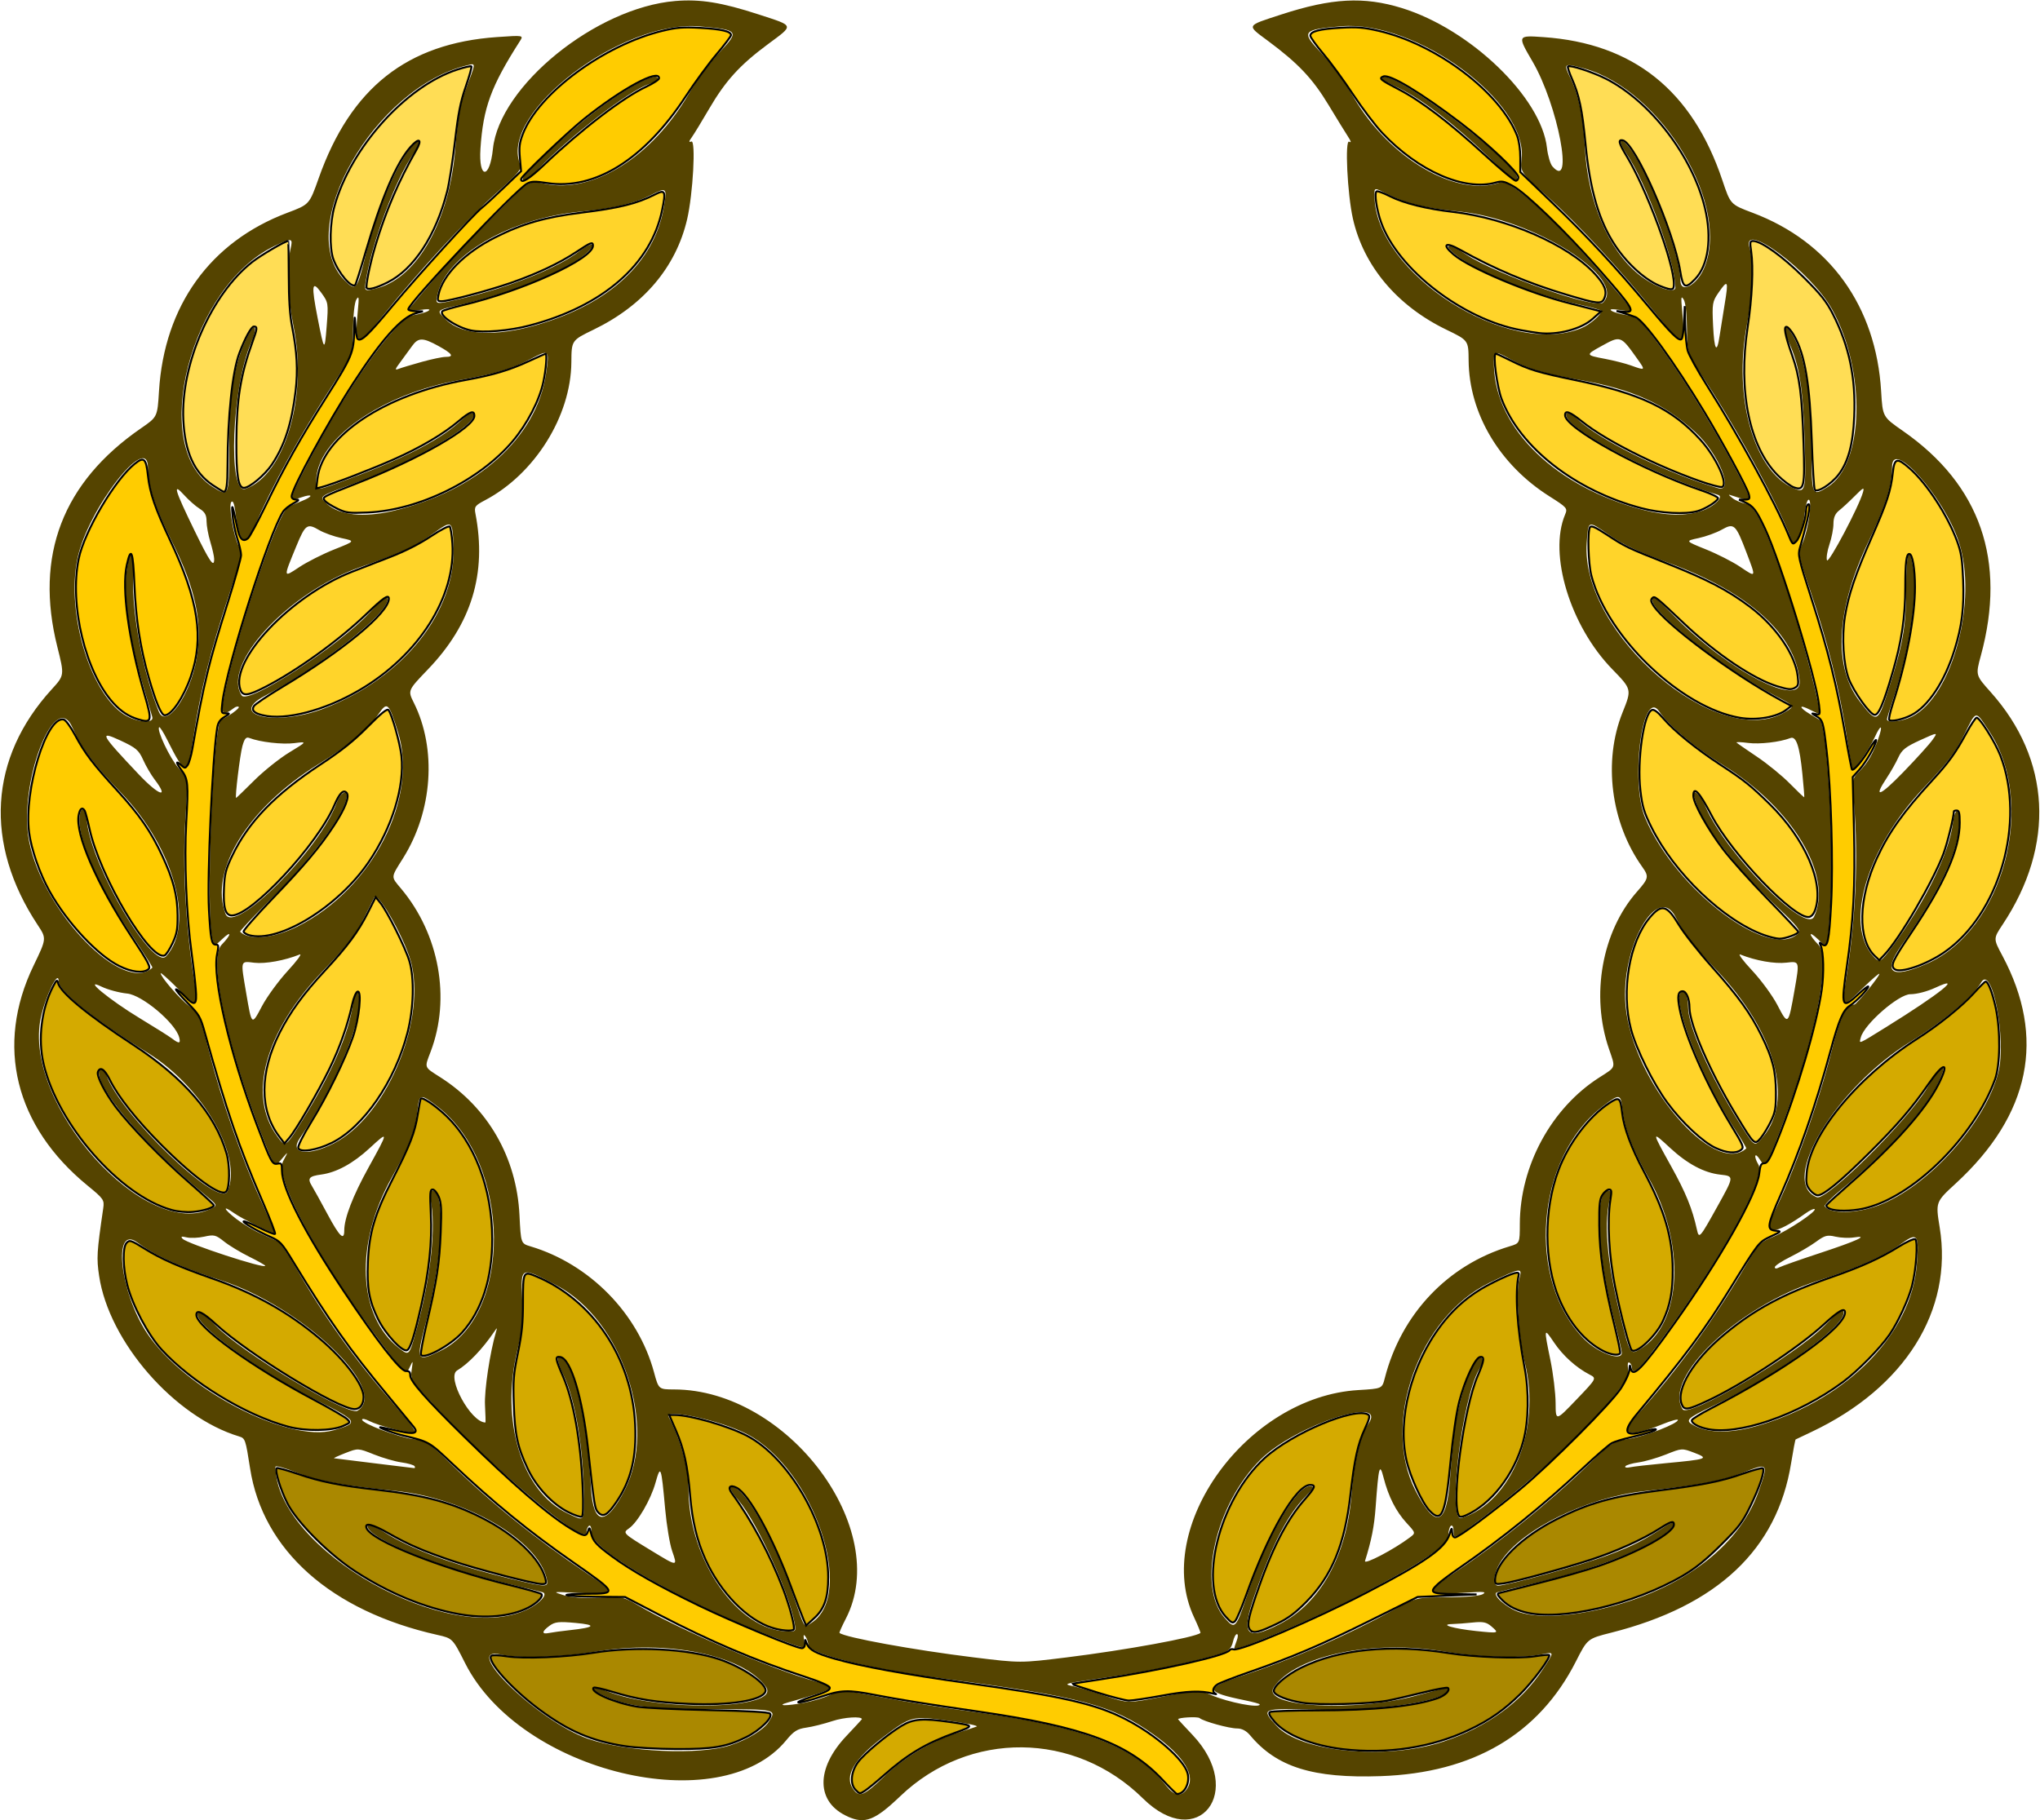 <?xml version="1.0" encoding="UTF-8" standalone="no"?>
<!-- Created with Inkscape (http://www.inkscape.org/) -->

<svg
   version="1.1"
   id="svg105"
   width="256"
   height="228.48"
   viewBox="0 0 256 228.48"
   sodipodi:docname="laurel-wreath.svg"
   inkscape:version="1.2 (dc2aedaf03, 2022-05-15)"
   xmlns:inkscape="http://www.inkscape.org/namespaces/inkscape"
   xmlns:sodipodi="http://sodipodi.sourceforge.net/DTD/sodipodi-0.dtd"
   xmlns="http://www.w3.org/2000/svg"
   xmlns:svg="http://www.w3.org/2000/svg">
  <defs
     id="defs109" />
  <sodipodi:namedview
     id="namedview107"
     pagecolor="#ffffff"
     bordercolor="#666666"
     borderopacity="1.0"
     inkscape:showpageshadow="2"
     inkscape:pageopacity="0.0"
     inkscape:pagecheckerboard="0"
     inkscape:deskcolor="#d1d1d1"
     showgrid="false"
     inkscape:zoom="4.0988271"
     inkscape:cx="241.28854"
     inkscape:cy="166.0231"
     inkscape:window-width="3840"
     inkscape:window-height="2097"
     inkscape:window-x="0"
     inkscape:window-y="41"
     inkscape:window-maximized="1"
     inkscape:current-layer="g111" />
  <g
     inkscape:groupmode="layer"
     inkscape:label="Image"
     id="g111">
    <path
       style="fill:#554400;stroke-width:0.32"
       d="m 106.4,228.028 c -4,-1.778 -4.083,-5.992 -0.201,-10.106 1.079,-1.143 1.961,-2.097 1.961,-2.12 0,-0.395 -2.226,-0.254 -3.694,0.233 -1.048,0.348 -2.525,0.719 -3.282,0.824 -1.126,0.157 -1.584,0.446 -2.521,1.589 -8.264,10.085 -33.382,4.048 -40.298,-9.686 -1.567,-3.112 -1.567,-3.112 -3.486,-3.543 C 41.552,202.228 32.978,194.601 31.384,184.32 c -0.566,-3.646 -0.612,-3.781 -1.384,-4.014 -8.112,-2.446 -16.33,-11.875 -17.561,-20.149 -0.335,-2.253 -0.293,-2.952 0.514,-8.476 0.155,-1.061 0.052,-1.212 -1.948,-2.847 -9.132,-7.468 -11.627,-17.601 -6.8,-27.61 1.648,-3.417 1.648,-3.417 0.523,-5.12 -6.749,-10.211 -6.105,-20.971 1.77,-29.587 1.594,-1.744 1.594,-1.744 0.695,-5.33 -2.869,-11.434 0.659,-20.643 10.51,-27.434 2.05,-1.413 2.05,-1.413 2.248,-4.643 0.657,-10.733 6.434,-18.762 16.124,-22.406 2.75,-1.034 2.75,-1.034 3.922,-4.348 4.003,-11.317 11.092,-16.924 22.381,-17.703 3.336,-0.23 3.336,-0.23 2.857,0.52 -3.622,5.668 -4.601,8.34 -4.943,13.485 -0.256,3.854 1.168,3.882 1.565,0.031 C 62.671,10.79 74.796,0.956 84.739,0.127 87.859,-0.134 90.575,0.304 95.2,1.812 c 4.547,1.483 4.482,1.276 1.172,3.732 -3.55,2.633 -5.331,4.594 -7.409,8.158 -0.891,1.528 -1.852,3.105 -2.135,3.505 -0.399,0.563 -0.414,0.688 -0.067,0.555 0.576,-0.221 0.205,6.591 -0.532,9.758 -1.398,6.012 -5.468,10.819 -11.729,13.854 -2.78,1.347 -2.78,1.347 -2.8,4.089 -0.05,6.771 -4.602,14.049 -10.841,17.332 -1.259,0.663 -1.364,0.811 -1.195,1.686 1.446,7.498 -0.488,13.84 -5.959,19.538 -2.543,2.649 -2.543,2.649 -1.772,4.196 2.894,5.8 2.356,13.592 -1.347,19.498 -1.57,2.504 -1.555,2.278 -0.254,3.831 4.791,5.717 6.252,13.766 3.713,20.458 -0.795,2.095 -0.872,1.891 1.233,3.236 5.967,3.812 9.557,10.072 9.911,17.287 0.175,3.562 0.175,3.562 1.395,3.928 7.418,2.223 13.488,8.413 15.486,15.796 0.583,2.154 0.583,2.154 2.536,2.159 14.257,0.041 27.343,17.51 21.543,28.759 -0.489,0.948 -0.849,1.759 -0.8,1.802 0.647,0.567 9.336,2.151 16.84,3.071 5.86,0.718 5.86,0.718 11.62,0.009 7.418,-0.914 16.191,-2.517 16.833,-3.075 0.046,-0.041 -0.313,-0.923 -0.8,-1.962 -5.266,-11.244 6.615,-27.69 20.609,-28.525 2.987,-0.178 2.987,-0.178 3.323,-1.491 2.058,-8.052 7.906,-14.227 15.681,-16.556 1.263,-0.378 1.263,-0.378 1.268,-2.808 0.017,-7.297 3.957,-14.55 9.994,-18.397 2.112,-1.346 2.037,-1.12 1.189,-3.583 -2.309,-6.707 -0.879,-14.724 3.515,-19.716 1.485,-1.687 1.53,-1.905 0.652,-3.139 -3.939,-5.531 -4.919,-13.256 -2.459,-19.372 1.165,-2.898 1.165,-2.898 -1.306,-5.44 -5.262,-5.414 -8.003,-14.4 -5.911,-19.381 0.34,-0.808 0.267,-0.893 -1.98,-2.317 -6.247,-3.957 -10.067,-10.393 -10.121,-17.05 -0.02,-2.514 -0.02,-2.514 -2.8,-3.859 -6.166,-2.984 -10.373,-7.979 -11.717,-13.915 -0.701,-3.094 -1.035,-10.029 -0.466,-9.678 0.286,0.176 0.234,-0.047 -0.144,-0.626 -0.323,-0.495 -1.433,-2.298 -2.466,-4.008 -1.992,-3.297 -3.796,-5.204 -7.589,-8.022 -2.72,-2.021 -2.807,-1.849 1.684,-3.313 6.317,-2.06 10.352,-2.276 15.107,-0.809 8.624,2.66 17.52,11.231 18.223,17.557 0.108,0.968 0.415,2.012 0.682,2.32 2.752,3.166 0.702,-7.678 -2.486,-13.146 -1.927,-3.306 -1.927,-3.306 1.353,-3.08 11.285,0.778 18.686,6.7 22.464,17.976 1.015,3.029 1.015,3.029 3.774,4.067 9.69,3.645 15.511,11.727 16.148,22.422 0.191,3.2 0.191,3.2 2.721,4.96 9.728,6.766 13.035,16.292 9.793,28.214 -0.667,2.454 -0.667,2.454 1.216,4.557 7.577,8.462 8.139,19.221 1.524,29.186 -1.184,1.783 -1.184,1.783 -0.045,3.913 5.501,10.295 3.519,19.984 -5.849,28.601 -2.532,2.328 -2.532,2.328 -2.011,5.528 1.694,10.42 -4.371,20.106 -16.056,25.642 -1.056,0.5 -1.965,0.932 -2.02,0.96 -0.055,0.028 -0.313,1.374 -0.573,2.992 -1.741,10.818 -9.256,17.898 -22.57,21.264 -2.984,0.754 -2.984,0.754 -4.431,3.606 -4.64,9.147 -12.887,13.998 -24.487,14.402 -8.508,0.296 -13.066,-1.128 -16.398,-5.124 -0.469,-0.562 -1.032,-0.861 -1.622,-0.861 -1.017,0 -4.199,-0.878 -4.72,-1.302 -0.26,-0.212 -2.7,-0.074 -2.7,0.152 0,0.025 0.815,0.906 1.811,1.958 6.716,7.09 0.701,14.808 -6.218,7.978 -8.549,-8.439 -21.783,-8.569 -30.44,-0.299 -3.2,3.057 -4.435,3.541 -6.594,2.581 z m 4.604,-5.073 c 2.562,-2.445 5.998,-4.474 9.316,-5.501 0.968,-0.3 1.976,-0.627 2.24,-0.728 0.264,-0.101 -1.32,-0.428 -3.52,-0.727 -4.609,-0.626 -4.676,-0.609 -8.206,2.045 -3.673,2.761 -4.912,4.902 -3.776,6.524 0.776,1.108 1.333,0.881 3.946,-1.613 z m 37.937,1.613 c 1.157,-1.652 -0.333,-4.103 -4.153,-6.829 -5.212,-3.72 -9.13,-4.76 -26.527,-7.043 -9.135,-1.199 -16.817,-3.121 -16.826,-4.209 -0.003,-0.312 -0.159,-0.784 -0.347,-1.048 -0.261,-0.366 -0.3,-0.236 -0.165,0.548 0.177,1.028 0.177,1.028 -2.361,0.092 C 86.836,201.757 74.24,194.709 74.24,192.471 c 0,-0.684 -0.129,-1.068 -0.32,-0.951 -0.176,0.109 -0.32,0.477 -0.32,0.819 0,2.037 -12.623,-8.716 -20.59,-17.54 -1.377,-1.525 -1.502,-1.793 -1.344,-2.88 0.173,-1.188 0.171,-1.191 -0.244,-0.312 -0.5,1.057 -0.508,1.05 -3.65,-3.131 -7.901,-10.516 -13.352,-20.619 -12.251,-22.702 0.684,-1.292 0.684,-1.292 -0.125,-0.345 -0.992,1.162 -0.866,1.297 -2.388,-2.561 -4.587,-11.628 -6.913,-22.506 -5.193,-24.281 1.258,-1.298 1.293,-1.881 0.041,-0.682 -0.943,0.903 -0.943,0.903 -1.2,-0.02 -0.88,-3.163 0.077,-27.218 1.098,-27.563 0.732,-0.248 2.37,-1.422 2.209,-1.583 -0.104,-0.104 -0.372,-0.046 -0.596,0.128 -1.248,0.967 -1.62,0.802 -1.398,-0.619 1.013,-6.477 6.788,-23.828 8.19,-24.605 0.264,-0.146 1.042,-0.487 1.729,-0.758 1.478,-0.582 1.397,-0.968 -0.094,-0.448 -1.495,0.521 -1.496,0.31 -0.016,-2.642 5.196,-10.362 11.851,-19.9 14.125,-20.244 0.756,-0.114 1.591,-0.354 1.855,-0.532 0.337,-0.227 0.002,-0.259 -1.12,-0.107 -1.541,0.209 -1.582,0.195 -1.101,-0.387 4.078,-4.933 6.784,-7.851 12.375,-13.347 2.546,-2.503 2.546,-2.503 4.467,-2.106 6.063,1.252 13.444,-3.365 18.06,-11.297 C 87.386,10.15 89.141,7.782 90.341,6.511 92.819,3.887 92.705,3.742 87.815,3.314 78.05,2.458 62.774,14.072 65.222,20.49 c 0.288,0.755 0.079,1.018 -3.053,3.84 -3.864,3.482 -9.582,9.667 -13.978,15.119 -3.401,4.218 -3.744,4.164 -3.281,-0.523 0.16,-1.621 0.126,-1.854 -0.193,-1.326 -0.226,0.374 -0.398,1.921 -0.412,3.724 -0.025,3.084 -0.025,3.084 -2.594,7.04 -4.103,6.317 -7.41,12.31 -9.742,17.65 -1.203,2.755 -1.966,2.215 -2.432,-1.721 -0.123,-1.04 -0.3,-1.498 -0.501,-1.297 -0.394,0.394 0.249,4.256 0.927,5.567 0.464,0.898 0.406,1.182 -1.281,6.269 -2.236,6.743 -3.56,12.022 -4.356,17.368 -0.786,5.28 -1.01,5.324 -3.352,0.649 -0.472,-0.942 -0.923,-1.646 -1.003,-1.566 -0.341,0.341 1.341,3.887 2.432,5.128 C 23.59,97.76 23.59,97.76 23.259,102.88 c -0.367,5.676 0.021,13.148 1.019,19.6 0.652,4.217 0.649,4.219 -2.044,1.526 -1.141,-1.141 -2.073,-1.969 -2.071,-1.84 0.007,0.484 2.444,3.28 3.624,4.158 1.187,0.883 1.268,1.069 2.454,5.695 1.589,6.193 4.062,13.324 6.423,18.522 1.034,2.277 1.84,4.181 1.79,4.231 -0.15,0.15 -4.055,-1.768 -5.068,-2.489 -1.577,-1.123 -1.32,-0.484 0.3,0.746 0.832,0.632 2.233,1.47 3.113,1.862 0.88,0.392 1.816,0.817 2.08,0.945 0.264,0.128 1.176,1.441 2.027,2.919 3.804,6.606 7.396,11.63 12.618,17.646 2.439,2.81 2.859,3.44 2.297,3.44 -0.98,0 -4.428,-0.926 -5.487,-1.474 C 45.842,178.112 45.44,178.038 45.44,178.202 c 0,0.485 4.492,2.193 6.4,2.434 1.677,0.212 1.896,0.355 4.64,3.027 5.127,4.993 10.704,9.486 17.225,13.875 3.677,2.476 3.564,2.658 -1.496,2.394 -2.892,-0.151 -2.911,-0.147 -1.489,0.299 0.983,0.308 2.396,0.407 4.454,0.312 2.985,-0.139 3.033,-0.129 4.957,0.999 5.286,3.098 16.73,8.003 22.189,9.51 2.868,0.792 2.702,0.919 -3.44,2.647 -1.572,0.442 -0.245,0.463 2.084,0.033 1.035,-0.191 2.503,-0.64 3.262,-0.997 1.381,-0.649 1.381,-0.649 6.577,0.341 2.858,0.544 8.005,1.36 11.437,1.814 13.642,1.801 20.243,4.336 24.094,9.25 1.025,1.308 1.893,1.451 2.608,0.429 z M 65.6,22.403 c 0,-0.396 3.851,-4.081 7.218,-6.91 C 77.375,11.667 82.56,8.687 82.56,9.895 82.56,10.058 82.059,10.356 81.446,10.558 78.931,11.388 71.64,16.987 67.533,21.242 66.122,22.704 65.6,23.018 65.6,22.403 Z M 91.653,219.075 c 2.125,-0.697 4.144,-1.917 4.782,-2.89 1.08,-1.648 1.11,-1.641 -7.075,-1.641 -8.1,9e-5 -10.591,-0.322 -13.806,-1.784 -1.73,-0.787 -1.226,-1.209 0.58,-0.486 6.707,2.684 21.956,2.29 19.992,-0.517 -2.797,-3.997 -12.434,-5.987 -21.442,-4.427 -4.087,0.708 -9.576,0.876 -11.795,0.361 -5.267,-1.221 4.649,8.391 10.903,10.569 4.784,1.666 13.985,2.086 17.861,0.815 z M 181.12,218.618 c 5.494,-1.812 9.846,-4.982 12.52,-9.119 1.456,-2.253 1.475,-2.16 -0.36,-1.805 -2.593,0.501 -7.882,0.337 -11.948,-0.371 -8.963,-1.561 -18.666,0.444 -21.458,4.433 -1.777,2.54 10.093,3.223 18.046,1.039 3.776,-1.037 3.84,-1.049 3.84,-0.698 0,1.393 -8.844,2.737 -16.56,2.517 -6.966,-0.199 -7,-0.185 -5.015,2.012 3.002,3.323 13.79,4.35 20.935,1.993 z m -23.04,-4.675 c 0,-0.075 -0.828,-0.305 -1.84,-0.51 -5.025,-1.019 -5.117,-1.516 -0.56,-3.013 6.559,-2.154 13.055,-4.978 19.331,-8.404 2.749,-1.501 2.749,-1.501 6.589,-1.518 2.328,-0.011 4.09,-0.165 4.475,-0.392 0.507,-0.299 0.112,-0.339 -1.961,-0.197 -5.374,0.368 -5.485,0.102 -1.168,-2.784 5.113,-3.418 11.487,-8.547 15.799,-12.713 3.569,-3.449 3.569,-3.449 5.727,-3.812 2.123,-0.358 6.087,-1.899 6.087,-2.366 0,-0.132 -0.828,0.095 -1.84,0.503 -4.497,1.814 -5.574,1.449 -3.279,-1.112 5.121,-5.713 9.537,-11.783 13.529,-18.597 1.696,-2.896 1.878,-3.09 3.547,-3.781 1.842,-0.764 5.482,-3.194 5.203,-3.474 -0.089,-0.089 -0.587,0.14 -1.107,0.51 -3.962,2.821 -5.47,2.853 -4.076,0.084 2.5,-4.964 5.618,-13.7 7.363,-20.627 1.052,-4.179 1.757,-5.599 2.803,-5.649 0.285,-0.014 3.138,-3.507 3.138,-3.842 0,-0.139 -0.937,0.666 -2.083,1.789 -2.696,2.644 -2.701,2.641 -2.05,-1.398 1.164,-7.224 1.508,-14.959 0.962,-21.68 -0.26,-3.2 -0.26,-3.2 0.683,-4.16 1.049,-1.068 1.678,-2.158 2.358,-4.086 0.623,-1.765 0.327,-1.885 -0.444,-0.18 -0.662,1.465 -2.589,4.251 -2.796,4.044 -0.067,-0.067 -0.428,-2.133 -0.802,-4.59 -0.837,-5.501 -2.38,-11.632 -4.475,-17.786 -1.593,-4.679 -1.593,-4.679 -0.976,-6.08 0.712,-1.615 1.237,-5.401 0.749,-5.401 -0.174,0 -0.397,0.775 -0.494,1.722 -0.242,2.342 -1.319,4.52 -1.671,3.38 -1.009,-3.27 -6.521,-13.508 -10.671,-19.821 -2.418,-3.679 -2.418,-3.679 -2.434,-6.72 -0.01,-1.811 -0.175,-3.299 -0.408,-3.681 -0.326,-0.532 -0.359,-0.307 -0.198,1.326 0.463,4.691 0.141,4.723 -3.383,0.345 -4.397,-5.464 -9.575,-11.055 -13.548,-14.631 -3.378,-3.04 -3.378,-3.04 -3.204,-4.72 0.738,-7.143 -13.259,-17.411 -22.66,-16.623 -4.849,0.406 -5.048,0.661 -2.565,3.275 1.313,1.383 2.995,3.677 4.178,5.702 4.463,7.636 12.938,12.556 18.318,10.635 1.318,-0.47 6.658,4.367 13.063,11.831 4.147,4.834 3.95,4.435 2.071,4.175 -1.12,-0.155 -1.455,-0.124 -1.119,0.102 0.264,0.178 1.087,0.416 1.83,0.528 1.075,0.163 1.568,0.474 2.421,1.529 3.478,4.302 8.078,11.602 11.699,18.564 1.791,3.445 1.797,3.427 -0.75,2.597 -0.628,-0.205 -0.629,-0.199 -0.024,0.294 0.339,0.276 1.087,0.591 1.664,0.699 1.197,0.225 2.648,3.263 5.182,10.852 1.858,5.565 4.429,15.52 4.008,15.52 -0.078,0 -0.579,-0.227 -1.115,-0.504 -1.43,-0.74 -1.47,-0.331 -0.051,0.523 0.669,0.403 1.253,0.755 1.297,0.784 0.843,0.54 1.757,15.94 1.337,22.517 -0.413,6.469 -0.327,6.197 -1.58,4.997 -1.267,-1.214 -1.235,-0.635 0.037,0.678 1.693,1.747 -0.482,12.223 -4.892,23.565 -1.678,4.316 -1.786,4.466 -2.447,3.409 -0.654,-1.048 -0.827,-0.452 -0.184,0.636 1.054,1.785 -5.738,13.633 -13.856,24.171 -1.284,1.667 -2.014,2.156 -2.014,1.35 0,-0.268 -0.147,-0.579 -0.328,-0.69 -0.213,-0.132 -0.261,0.225 -0.138,1.021 0.304,1.964 -9.315,11.716 -17.962,18.211 -4.025,3.023 -3.973,2.999 -3.973,1.874 0,-0.464 -0.139,-0.733 -0.32,-0.621 -0.176,0.109 -0.326,0.657 -0.334,1.219 -0.017,1.223 -3.252,3.414 -10.964,7.423 -5.805,3.018 -15.901,7.293 -15.901,6.733 0,-0.073 0.14,-0.503 0.312,-0.954 0.177,-0.465 0.188,-0.821 0.025,-0.821 -0.158,0 -0.383,0.441 -0.502,0.979 -0.144,0.656 -0.496,1.087 -1.065,1.306 -2.239,0.86 -8.761,2.281 -13.81,3.008 -6.601,0.951 -6.558,0.941 -5.12,1.257 0.616,0.135 2.407,0.675 3.98,1.199 2.86,0.953 2.86,0.953 7.275,0.08 4.415,-0.873 4.415,-0.873 6.05,-0.169 2.126,0.914 6.055,1.669 6.055,1.163 z M 186.56,19.469 C 182.48,15.558 178.469,12.483 175.68,11.128 173.213,9.929 173.28,9.973 173.533,9.72 174.635,8.619 190.4,20.406 190.4,22.331 c 0,0.719 -0.467,0.371 -3.84,-2.862 z M 71.492,204.627 c 3.199,-0.349 3.452,-0.664 0.729,-0.911 -2.094,-0.19 -2.583,-0.137 -3.252,0.35 -0.989,0.719 -1.026,1.111 -0.088,0.916 0.396,-0.082 1.571,-0.242 2.612,-0.356 z m 115.673,-0.47 c -0.626,-0.539 -1.056,-0.628 -2.365,-0.491 -0.88,0.092 -2.032,0.179 -2.56,0.191 -1.669,0.04 0.162,0.577 2.977,0.874 2.89,0.304 2.948,0.287 1.948,-0.574 z m -87.47,-0.506 c -0.73,-3.89 -4.667,-12.508 -6.974,-15.264 -1.254,-1.498 -1.424,-2.031 -0.528,-1.655 1.69,0.708 5.135,7.022 7.318,13.411 1.532,4.484 1.346,4.203 2.347,3.548 5.566,-3.647 0.219,-19.297 -8.083,-23.66 -3.214,-1.689 -10.431,-3.291 -9.867,-2.191 1.597,3.117 2.47,6.339 2.491,9.2 0.066,8.876 6.225,17.665 12.435,17.746 1.063,0.014 1.073,3.2e-4 0.86,-1.135 z m 60.859,0.232 c 5.162,-2.633 8.467,-8.61 9.058,-16.38 0.313,-4.118 1.074,-7.303 2.09,-8.754 2.607,-3.722 -9.156,0.148 -13.499,4.441 -5.675,5.609 -8.028,15.902 -4.543,19.871 1.344,1.531 1.396,1.476 2.956,-3.136 2.327,-6.88 6.079,-13.365 7.732,-13.365 0.644,0 0.573,0.173 -0.542,1.313 -2.236,2.288 -4.089,5.873 -6.326,12.244 -1.802,5.131 -1.155,5.923 3.073,3.767 z M 66.24,201.997 c 1.565,-0.76 2.57,-1.919 1.847,-2.131 -0.224,-0.066 -2.344,-0.584 -4.711,-1.152 -8.901,-2.136 -17.75,-5.876 -17.259,-7.293 0.071,-0.204 0.951,0.175 2.094,0.903 3.421,2.179 8.757,4.135 16.108,5.906 4.359,1.05 4.547,1.047 4.288,-0.07 -1.13,-4.876 -10.129,-10.098 -18.982,-11.016 -7.094,-0.735 -9.698,-1.218 -12.373,-2.292 -1.527,-0.613 -2.692,-0.928 -2.689,-0.727 0.112,10.429 21.802,22.667 31.676,17.872 z m 133.542,0.222 c 10.523,-2.145 18.347,-7.758 20.903,-14.997 1.266,-3.587 1.224,-3.64 -1.918,-2.378 -2.649,1.064 -5.22,1.545 -12.495,2.34 -7.101,0.776 -15.175,4.708 -17.851,8.692 -0.98,1.459 -1.211,3.163 -0.428,3.163 1.134,0 10.644,-2.633 13.812,-3.824 3.13,-1.177 4.486,-1.864 7.208,-3.652 1.527,-1.004 1.311,0.029 -0.228,1.088 -3.232,2.224 -9.096,4.425 -16.247,6.099 -2.318,0.543 -4.418,1.05 -4.666,1.127 -0.772,0.24 1.237,2.016 2.841,2.51 2.099,0.647 5.364,0.586 9.071,-0.169 z M 84.339,194.657 C 84.046,193.812 83.657,191.464 83.473,189.44 c -0.494,-5.455 -0.564,-5.646 -1.216,-3.312 -0.592,2.12 -2.244,4.962 -3.324,5.719 -0.822,0.576 -0.793,0.606 2.826,2.809 3.325,2.024 3.28,2.024 2.579,0.002 z m 92.586,-1.671 c 0.741,-0.559 0.741,-0.559 -0.412,-1.813 -1.328,-1.444 -2.277,-3.313 -2.883,-5.677 -0.499,-1.945 -0.626,-1.475 -1.003,3.702 -0.175,2.406 -0.517,4.139 -1.329,6.734 -0.173,0.554 3.618,-1.431 5.627,-2.946 z M 73.28,188.194 c 0,-5.977 -1.075,-12.547 -2.542,-15.54 -0.879,-1.794 -1,-2.663 -0.31,-2.237 1.692,1.046 3.224,7.766 3.738,16.399 0.28,4.699 1.899,4.789 4.234,0.234 4.126,-8.047 -0.286,-21.33 -8.535,-25.696 -4.515,-2.39 -4.527,-2.386 -4.341,1.532 0.139,2.943 0.048,3.948 -0.6,6.612 -2.161,8.879 0.561,17.751 6.276,20.457 2.159,1.022 2.08,1.09 2.08,-1.762 z m 109.413,-9.774 c 0.748,-4.296 2.545,-8.67 3.265,-7.949 0.208,0.208 0.091,0.696 -0.34,1.426 -2.178,3.691 -4.033,19.219 -2.23,18.66 6.297,-1.95 10.064,-11.189 7.959,-19.517 -0.787,-3.113 -1.16,-8.8 -0.689,-10.495 0.413,-1.487 0.266,-1.468 -3.76,0.48 -8.848,4.28 -13.603,17.625 -9.285,26.053 2.529,4.934 3.93,4.467 4.351,-1.449 0.201,-2.819 0.528,-6.063 0.728,-7.209 z m -130.665,5.625 c -0.094,-0.151 -0.829,-0.366 -1.634,-0.476 -0.805,-0.11 -2.363,-0.56 -3.461,-1 -1.997,-0.799 -1.997,-0.799 -3.585,-0.179 -0.873,0.341 -1.516,0.637 -1.428,0.658 0.088,0.021 2.32,0.298 4.96,0.617 2.64,0.318 4.916,0.596 5.059,0.617 0.142,0.021 0.182,-0.086 0.089,-0.237 z M 208.96,183.673 c 5.305,-0.496 5.564,-0.59 3.656,-1.314 -1.552,-0.589 -1.552,-0.589 -3.549,0.21 -1.098,0.439 -2.656,0.889 -3.461,1 -0.805,0.11 -1.544,0.33 -1.642,0.489 -0.098,0.158 0.158,0.214 0.569,0.124 0.411,-0.09 2.403,-0.319 4.427,-0.508 z M 41.881,179.531 c 3.218,-0.923 3.112,-1.113 -2.067,-3.72 -7.742,-3.897 -15.994,-9.999 -14.944,-11.049 0.219,-0.219 0.936,0.318 2.207,1.651 3.149,3.304 16.626,11.385 17.788,10.667 4.113,-2.542 -6.917,-13.052 -17.207,-16.395 -5.124,-1.665 -8.044,-2.99 -10.442,-4.738 -3.101,-2.261 -2.191,6.225 1.221,11.379 4.657,7.035 17.733,13.843 23.443,12.205 z m 179.187,-0.706 c 10.896,-3.358 18.73,-11.403 19.464,-19.988 0.326,-3.813 0.099,-4.179 -1.761,-2.843 -2.393,1.72 -5.56,3.139 -10.646,4.771 -10.081,3.236 -19.479,12.177 -16.967,16.14 0.717,1.131 14.17,-6.794 17.791,-10.48 1.876,-1.91 2.41,-2.269 2.41,-1.618 0,1.819 -8.814,8.082 -16.494,11.72 -3.203,1.517 -3.455,1.78 -2.306,2.397 1.962,1.054 4.875,1.02 8.508,-0.1 z M 60.863,176.4 c -0.101,-1.857 0.626,-6.687 1.393,-9.258 0.158,-0.528 0.135,-0.525 -0.242,0.029 -1.475,2.172 -3.229,4.003 -4.652,4.858 -1.374,0.826 1.73,6.53 3.554,6.53 0.035,0 0.011,-0.972 -0.053,-2.16 z M 199.473,172.541 c -1.674,-0.865 -3.343,-2.371 -4.454,-4.02 -1.287,-1.911 -1.296,-1.867 -0.459,2.199 0.352,1.711 0.646,4.139 0.653,5.395 0.013,2.285 0.013,2.285 2.593,-0.409 2.58,-2.694 2.58,-2.694 1.667,-3.165 z m -144.211,-2.971 c 9.1,-4.405 8.911,-23.52 -0.303,-30.629 -2.238,-1.727 -2.35,-1.703 -2.586,0.557 -0.255,2.437 -1.024,4.43 -3.194,8.279 -4.681,8.299 -4.314,17.382 0.865,21.424 1.311,1.023 1.308,1.027 2.205,-2.24 1.829,-6.659 2.515,-13.092 1.759,-16.48 -0.174,-0.78 -0.122,-1.04 0.206,-1.04 1.766,0 1.368,8.423 -0.785,16.631 -1.254,4.778 -1.164,4.95 1.834,3.499 z M 203.52,169.807 c 0,-0.238 -0.431,-2.083 -0.959,-4.099 -2.14,-8.184 -2.507,-16.268 -0.737,-16.268 0.358,0 0.434,0.196 0.282,0.72 -0.882,3.042 -0.499,7.965 1.139,14.64 1.291,5.261 1.312,5.299 2.553,4.569 5.295,-3.118 5.794,-13.271 1.061,-21.565 -2.016,-3.533 -3.006,-6.126 -3.254,-8.524 -0.209,-2.025 -0.352,-2.045 -2.544,-0.354 -8.39,6.473 -9.564,21.866 -2.228,29.202 1.729,1.729 4.688,2.788 4.688,1.678 z m 24.8,-12.495 c 4.71,-1.552 6.341,-2.301 4.32,-1.984 -0.616,0.097 -1.654,0.052 -2.307,-0.099 -1.038,-0.241 -1.343,-0.161 -2.432,0.641 -0.685,0.504 -2.131,1.355 -3.213,1.892 -1.082,0.537 -1.968,1.121 -1.968,1.299 0,0.207 0.201,0.216 0.56,0.025 0.308,-0.163 2.576,-0.962 5.04,-1.774 z m -195.04,1.577 c 0,-0.083 -0.9,-0.595 -2,-1.138 -1.1,-0.543 -2.519,-1.4 -3.152,-1.906 -1.051,-0.838 -1.27,-0.892 -2.489,-0.618 -0.735,0.165 -1.729,0.208 -2.208,0.095 -0.665,-0.157 -0.787,-0.115 -0.515,0.176 0.575,0.616 10.364,3.818 10.364,3.39 z m 9.92,-4.431 c 0,-1.553 1.08,-4.35 3.063,-7.936 2.516,-4.548 2.521,-4.621 0.163,-2.438 -2.108,1.952 -4.19,3.091 -6.12,3.35 -1.539,0.206 -1.757,0.475 -1.164,1.437 0.247,0.401 1.125,1.989 1.95,3.529 1.518,2.833 2.107,3.408 2.107,2.058 z m 172.288,-2.966 c 2.155,-3.88 2.152,-3.849 0.381,-4.048 -2.024,-0.228 -4.122,-1.348 -6.295,-3.36 -2.346,-2.172 -2.345,-2.152 0.138,2.314 1.842,3.313 2.66,5.324 3.24,7.968 0.256,1.166 0.354,1.055 2.536,-2.874 z m -188.835,0.138 c 0.618,-0.331 0.577,-0.411 -0.755,-1.51 -7.126,-5.877 -13.024,-12.533 -13.476,-15.207 -0.172,-1.018 0.602,-0.927 0.965,0.114 1.689,4.845 14.149,16.78 15.162,14.525 C 30.503,145.204 25.484,136.478 18.546,132.16 11.656,127.872 7.36,124.421 7.36,123.174 c 0,-1.529 -1.605,1.723 -2.224,4.506 -2.423,10.896 13.27,28.364 21.517,23.95 z m 209.051,-0.307 c 6.219,-2.327 13.43,-10.317 15.064,-16.692 1.061,-4.138 -0.795,-13.754 -2.176,-11.272 -0.927,1.667 -4.849,4.957 -8.752,7.342 -9.461,5.781 -16.678,17.726 -11.833,19.585 1.218,0.468 11.514,-9.749 13.833,-13.727 1.914,-3.283 2.843,-3.484 1.211,-0.263 -1.641,3.238 -6.467,8.485 -11.918,12.956 -1.268,1.041 -2.233,2.01 -2.144,2.154 0.619,1.001 3.924,0.96 6.715,-0.084 z M 41.902,143.52 c 6.398,-3.282 11.404,-14.699 9.788,-22.322 -0.608,-2.867 -4.207,-9.373 -4.724,-8.538 -0.048,0.077 -0.648,1.269 -1.333,2.65 -0.998,2.009 -2.035,3.337 -5.194,6.653 -7.224,7.582 -9.407,15.572 -5.651,20.677 1.046,1.422 1.023,1.437 3.204,-2.08 3.666,-5.912 5.745,-10.713 6.306,-14.56 0.338,-2.321 0.942,-1.918 0.748,0.499 -0.273,3.403 -3.612,10.761 -7.446,16.412 -1.314,1.937 1.059,2.273 4.303,0.608 z m 177.235,0.639 c 0.053,-0.048 -0.645,-1.219 -1.551,-2.603 -4.258,-6.5 -8.234,-17.076 -6.42,-17.076 0.392,0 0.674,0.824 0.674,1.97 0,2.402 2.838,8.781 6.49,14.59 1.893,3.011 1.817,2.968 2.918,1.659 3.89,-4.623 1.524,-13.159 -5.783,-20.871 -3.104,-3.276 -4.152,-4.627 -5.165,-6.66 -2.265,-4.543 -6.991,3.786 -6.306,11.115 0.887,9.502 11.059,21.51 15.143,17.876 z M 22.486,130.215 c -0.471,-1.803 -4.636,-5.314 -6.525,-5.501 -0.99,-0.098 -2.43,-0.484 -3.2,-0.858 -2.514,-1.22 0.951,1.642 4.816,3.978 1.861,1.125 3.671,2.266 4.023,2.536 0.872,0.669 1.091,0.631 0.886,-0.154 z m 214.201,-1.287 c 6.702,-4.151 9.809,-6.636 6.188,-4.95 -1.027,0.478 -2.331,0.818 -3.146,0.82 -1.476,0.003 -5.78,3.758 -6.215,5.422 -0.225,0.86 -0.445,0.95 3.174,-1.291 z M 36.128,121.845 c 1.161,-1.258 1.824,-2.172 1.472,-2.03 -1.868,0.752 -4.3,1.194 -5.68,1.033 -1.788,-0.209 -1.74,-0.389 -1.028,3.792 0.704,4.132 0.684,4.115 1.977,1.667 0.631,-1.195 2.098,-3.203 3.259,-4.461 z m 189.076,2.397 c 0.63,-3.598 0.63,-3.598 -1.007,-3.407 -1.498,0.174 -3.825,-0.233 -5.797,-1.016 -0.352,-0.14 0.3,0.749 1.449,1.975 1.149,1.226 2.588,3.19 3.197,4.365 1.346,2.596 1.372,2.573 2.158,-1.916 z M 19.129,121.456 c 0.049,-0.048 -1.136,-1.904 -2.633,-4.124 -4.247,-6.3 -6.825,-12.177 -6.517,-14.857 0.166,-1.443 0.727,-0.989 0.94,0.761 0.709,5.807 8.296,18.626 9.941,16.795 3.607,-4.014 0.993,-13.537 -5.618,-20.467 -3.676,-3.853 -4.992,-5.617 -6.157,-8.252 -2.217,-5.014 -6.847,7.177 -5.433,14.305 1.774,8.937 11.919,19.32 15.476,15.838 z M 241.84,120.953 c 9.514,-4.175 13.789,-19.948 7.868,-29.033 -1.856,-2.847 -1.652,-2.869 -3.244,0.344 -1.068,2.156 -2.048,3.436 -5.132,6.707 -7.077,7.506 -9.911,17.03 -6.265,21.059 0.791,0.875 0.927,0.807 2.412,-1.204 4.075,-5.516 7.114,-11.711 7.582,-15.454 0.263,-2.102 0.876,-2.082 0.818,0.027 -0.096,3.462 -2.488,8.497 -7.231,15.218 -2.476,3.508 -1.353,4.329 3.193,2.335 z M 37.404,116.263 c 9.345,-4.725 15.17,-16.087 12.524,-24.427 -1.156,-3.645 -1.324,-3.8 -2.411,-2.232 -1.388,2.003 -3.683,3.918 -7.641,6.373 -8.786,5.452 -13.644,13.318 -11.573,18.74 1.044,2.734 11.906,-8.155 13.964,-13.998 0.397,-1.127 1.259,-1.679 1.25,-0.8 -0.02,1.944 -4.266,7.707 -9.555,12.969 -2.178,2.166 -3.9,3.998 -3.828,4.07 1.139,1.139 4.227,0.844 7.271,-0.696 z m 188.332,0.836 c 0.25,-0.26 -0.367,-1.033 -2.241,-2.808 -5.945,-5.634 -9.76,-10.582 -10.835,-14.05 -0.477,-1.541 0.642,-0.659 1.408,1.109 2.508,5.789 12.532,15.922 13.576,13.723 2.425,-5.11 -2.688,-13.642 -11.404,-19.031 -3.513,-2.172 -6.844,-4.965 -8.007,-6.715 -2.1,-3.16 -3.701,8.779 -1.786,13.324 3.856,9.153 15.787,18.09 19.289,14.45 z M 31.887,97.978 C 33.093,96.778 35.088,95.184 36.32,94.436 c 2.24,-1.36 2.24,-1.36 0.603,-1.154 -1.501,0.189 -4.304,-0.133 -5.622,-0.645 -0.421,-0.164 -0.614,0.059 -0.882,1.017 -0.301,1.077 -0.96,6.506 -0.789,6.506 0.036,0 1.052,-0.982 2.258,-2.182 z M 226.179,97.12 c -0.347,-3.474 -0.778,-4.755 -1.505,-4.475 -1.314,0.508 -3.862,0.801 -5.314,0.611 -0.88,-0.115 -1.528,-0.135 -1.44,-0.045 0.088,0.09 1.24,0.889 2.56,1.774 1.32,0.885 3.184,2.408 4.141,3.384 0.958,0.976 1.765,1.742 1.794,1.702 0.029,-0.04 -0.077,-1.368 -0.236,-2.952 z M 19.398,97.838 c -0.443,-0.581 -1.088,-1.687 -1.433,-2.456 -0.553,-1.234 -0.897,-1.525 -2.914,-2.459 -2.678,-1.241 -2.419,-0.771 2.37,4.289 2.539,2.683 3.866,3.103 1.977,0.626 z M 242.498,92.887 c 0.713,-1.001 0.713,-1.001 -1.52,0.015 -1.838,0.837 -2.325,1.222 -2.757,2.18 -0.289,0.64 -0.942,1.793 -1.451,2.561 -1.752,2.641 -0.901,2.351 2.055,-0.699 1.629,-1.681 3.282,-3.506 3.674,-4.057 z M 19.111,90 c -0.09,-0.308 -0.683,-2.336 -1.318,-4.507 -1.532,-5.241 -2.316,-10.816 -1.926,-13.69 0.466,-3.426 1.022,-2.937 0.85,0.746 -0.203,4.34 1.264,12.003 3.213,16.78 0.905,2.219 3.929,-1.989 4.728,-6.581 C 25.451,78.199 24.572,73.97 21.592,68 19.431,63.67 18.56,60.986 18.56,58.653 18.56,54.193 11.011,63.955 9.723,70.08 8.236,77.157 11.501,87.564 15.946,89.912 17.502,90.734 19.341,90.785 19.111,90 Z M 239.963,89.939 C 245.03,87.354 248.231,75.338 245.807,68 243.962,62.415 237.44,55.044 237.44,58.544 c 0,2.438 -0.716,4.698 -3.047,9.616 -3.991,8.421 -4.36,15.537 -1.03,19.866 2.142,2.784 2.277,2.739 3.542,-1.202 1.908,-5.945 2.295,-8.135 2.295,-12.983 1.5e-4,-4.672 0.403,-5.67 0.939,-2.327 0.534,3.329 -0.67,10.776 -2.687,16.617 -0.359,1.04 -0.653,2.012 -0.653,2.16 0,0.493 1.928,0.279 3.163,-0.351 z M 40.679,88.926 C 50.673,85.072 57.286,76.733 56.911,68.461 56.766,65.275 56.746,65.264 54.32,66.995 51.969,68.673 50.619,69.294 45.202,71.19 36.143,74.362 27.741,83.474 30.342,87.308 31.129,88.469 42.582,81.049 46.35,76.937 48.272,74.84 48.642,74.572 48.638,75.28 c -0.009,1.797 -8.287,8.277 -15.446,12.091 -4.714,2.512 1.604,3.824 7.487,1.555 z M 223.99,89.395 c 1.283,-0.758 1.292,-0.744 -1.172,-2.035 C 216.616,84.11 207.36,76.937 207.36,75.381 c 0,-0.766 0.107,-0.688 2.946,2.165 6.77,6.801 15.848,11.423 15.53,7.907 -0.527,-5.814 -6.411,-11.129 -16.333,-14.753 -3.841,-1.403 -5.791,-2.315 -7.533,-3.52 -2.743,-1.899 -2.648,-1.931 -2.855,0.964 -0.816,11.405 16.5,26.199 24.874,21.252 z M 41.964,68.961 c 2.628,-1.044 2.628,-1.044 0.896,-1.415 -0.952,-0.204 -2.222,-0.661 -2.822,-1.015 -1.483,-0.875 -1.73,-0.701 -2.842,2.004 -1.675,4.073 -1.684,4.009 0.363,2.65 0.977,-0.649 2.959,-1.65 4.405,-2.224 z m 177.215,0.435 c -1.371,-3.609 -1.559,-3.784 -3.124,-2.905 -0.68,0.382 -1.992,0.857 -2.914,1.055 -1.677,0.36 -1.677,0.36 0.918,1.406 1.427,0.575 3.348,1.551 4.268,2.168 2.097,1.405 2.065,1.469 0.852,-1.724 z M 26.877,70.16 c -0.002,-0.308 -0.218,-1.267 -0.48,-2.131 C 26.134,67.165 25.92,65.994 25.92,65.426 c 0,-0.781 -0.215,-1.165 -0.88,-1.578 -0.484,-0.3 -1.359,-1.073 -1.943,-1.717 -1.474,-1.623 -1.202,-0.7 1.325,4.495 1.909,3.925 2.462,4.72 2.455,3.534 z M 233.787,61.786 c 0.184,-0.675 0.051,-0.613 -1.034,0.48 -0.685,0.69 -1.566,1.505 -1.959,1.811 -0.495,0.386 -0.714,0.898 -0.714,1.669 0,0.612 -0.226,1.778 -0.503,2.593 -0.277,0.815 -0.415,1.709 -0.308,1.988 0.189,0.494 4.039,-6.784 4.518,-8.541 z M 49.28,64.144 c 10.549,-2.467 18.052,-9.175 19.234,-17.197 0.452,-3.068 0.411,-3.11 -1.869,-1.914 -2.499,1.311 -4.355,1.867 -8.886,2.661 -9.899,1.735 -18.08,7.476 -18.08,12.688 0,1.326 -0.176,1.342 4.531,-0.428 6.949,-2.613 11.337,-4.933 13.775,-7.281 0.914,-0.88 1.676,-1.108 1.457,-0.434 -0.552,1.692 -8.218,5.975 -15.363,8.583 -4.098,1.495 -4.088,1.488 -3.04,2.441 1.552,1.412 4.583,1.736 8.24,0.881 z m 164.267,-0.016 c 1.559,-0.531 2.834,-1.774 2.058,-2.006 -7.519,-2.249 -18.399,-7.893 -19.048,-9.882 -0.218,-0.669 0.54,-0.448 1.457,0.423 2.775,2.638 11.314,6.821 17.586,8.614 2.075,0.593 0.101,-4.3 -2.829,-7.013 -3.863,-3.576 -7.921,-5.411 -14.531,-6.57 -4.59,-0.805 -6.469,-1.369 -8.752,-2.631 -2.013,-1.112 -2.087,-1.075 -2.013,0.997 0.277,7.836 7.823,15.091 18.643,17.925 2.917,0.764 5.462,0.813 7.429,0.143 z M 28.765,56.363 c 0.011,-7.166 0.603,-10.775 2.331,-14.214 0.924,-1.84 1.29,-1.099 0.424,0.86 -2.431,5.496 -2.97,19.14 -0.726,18.358 4.936,-1.721 7.853,-11.548 6.046,-20.371 -0.705,-3.441 -0.872,-7.629 -0.387,-9.715 0.333,-1.434 0.209,-1.459 -1.994,-0.408 -10.56,5.037 -15.765,25.124 -7.828,30.206 2.104,1.347 2.124,1.305 2.133,-4.715 z M 226.461,55.142 c -0.196,-6.43 -0.663,-9.312 -1.972,-12.17 -0.796,-1.739 -0.619,-2.584 0.26,-1.243 1.67,2.549 2.525,7.379 2.57,14.511 0.038,6.1 0.039,6.103 2.015,4.899 4.587,-2.797 4.889,-14.561 0.573,-22.312 -2.626,-4.716 -11.412,-11.277 -10.363,-7.738 0.528,1.78 0.389,5.989 -0.317,9.648 -1.766,9.148 0.885,18.443 5.864,20.558 1.502,0.638 1.568,0.34 1.37,-6.152 z M 52.954,45.419 C 54.182,45.079 55.514,44.8 55.914,44.8 c 1.122,0 0.864,-0.399 -0.878,-1.36 -1.982,-1.093 -2.55,-1.091 -3.335,0.01 -0.341,0.478 -0.989,1.366 -1.44,1.972 -0.734,0.987 -0.753,1.077 -0.18,0.859 0.352,-0.134 1.645,-0.521 2.874,-0.862 z M 205.463,45.04 c -2.093,-2.941 -2.077,-2.935 -4.498,-1.6 -2.019,1.113 -2.013,1.137 0.427,1.599 1.117,0.212 2.593,0.588 3.28,0.836 1.831,0.661 1.845,0.646 0.791,-0.835 z M 40.291,36.709 c -1.149,-1.586 -1.241,-0.918 -0.438,3.176 0.834,4.254 0.891,4.31 1.138,1.112 0.229,-2.971 0.221,-3.016 -0.7,-4.288 z m 175.502,5.459 c 0.111,-0.753 0.4,-2.557 0.64,-4.009 0.491,-2.96 0.4,-3.127 -0.776,-1.425 -0.77,1.116 -0.813,1.378 -0.681,4.143 0.148,3.092 0.474,3.607 0.817,1.291 z M 67.386,40.784 c 9.079,-2.631 14.739,-7.879 15.917,-14.758 0.425,-2.482 0.356,-2.551 -1.578,-1.561 -2.152,1.101 -4.72,1.708 -8.899,2.105 -8.905,0.845 -16.921,5.522 -17.943,10.471 -0.255,1.234 -0.332,1.224 3.104,0.417 6.028,-1.416 11.936,-3.791 14.722,-5.918 1.789,-1.366 2.371,-0.975 0.654,0.44 -2.564,2.114 -9.596,4.94 -15.684,6.304 -2.997,0.671 -2.97,0.642 -1.695,1.863 2.008,1.924 6.161,2.156 11.401,0.638 z m 131.105,0.386 c 1.029,-0.43 2.469,-1.676 2.469,-2.135 0,-0.113 -1.188,-0.459 -2.64,-0.77 -5.533,-1.184 -12.688,-4.027 -15.461,-6.141 -2.009,-1.532 -1.159,-1.706 1.061,-0.216 3.754,2.52 16.36,6.96 17.246,6.074 3.075,-3.075 -8.661,-10.492 -18.101,-11.438 -4.251,-0.426 -6.552,-0.972 -8.744,-2.072 -1.933,-0.971 -1.842,-0.975 -1.837,0.09 0.042,9.752 16.802,20.456 26.007,16.61 z M 47.425,36.147 c 5.018,-1.394 8.972,-8.493 9.707,-17.429 0.332,-4.041 0.599,-5.594 1.265,-7.36 C 59.751,7.77 59.736,7.936 58.682,8.184 46.964,10.943 36.795,28.746 43.25,35.201 44.632,36.583 44.795,36.407 45.778,32.462 47.23,26.637 49.663,20.792 51.632,18.4 52.838,16.935 52.998,17.677 51.839,19.362 49.613,22.597 46.722,30.303 45.928,35.12 c -0.246,1.489 -0.222,1.505 1.497,1.027 z M 210.24,36.08 c -0.003,-3.185 -3.665,-13.195 -6.153,-16.822 -1.1,-1.603 -0.885,-2.279 0.273,-0.858 2.442,2.999 6.521,13.537 6.521,16.847 0,1.595 1.966,0.624 2.9,-1.432 3.552,-7.823 -5.183,-22.503 -15.012,-25.229 -2.51,-0.696 -2.596,-0.638 -1.722,1.161 1.078,2.219 1.623,4.831 1.84,8.813 0.366,6.729 2.912,12.742 6.714,15.857 1.957,1.603 4.641,2.566 4.64,1.663 z"
       id="path335" />
    <path
       style="fill:#ffcc00;fill-rule:evenodd;stroke:#000000;stroke-width:0.244"
       d="m 146.042,223.571 c -4.345,-4.716 -9.931,-6.802 -23.446,-8.756 -6.073,-0.878 -9.866,-1.488 -12.839,-2.066 -3.365,-0.653 -4.185,-0.624 -6.762,0.239 -1.202,0.403 -2.443,0.724 -2.759,0.714 -0.316,-0.01 0.449,-0.345 1.698,-0.744 1.707,-0.546 2.253,-0.821 2.196,-1.108 -0.051,-0.253 -1.147,-0.732 -3.248,-1.419 -6.057,-1.981 -11.809,-4.433 -18.176,-7.747 l -4.27,-2.222 -3.591,-0.032 c -1.975,-0.017 -3.668,-0.108 -3.761,-0.202 -0.094,-0.094 1.056,-0.17 2.554,-0.17 3.875,0 3.837,-0.09 -1.649,-3.91 -5.703,-3.97 -10.011,-7.487 -15.325,-12.509 -2.835,-2.68 -2.81,-2.665 -6.073,-3.447 -1.47,-0.352 -3.828,-1.272 -2.529,-0.986 0.335,0.074 1.322,0.29 2.193,0.481 1.716,0.376 2.267,0.201 1.691,-0.539 -0.188,-0.241 -1.695,-2.067 -3.349,-4.058 -4.772,-5.744 -7.338,-9.376 -11.757,-16.639 -1.495,-2.458 -1.663,-2.641 -2.928,-3.202 -1.691,-0.751 -3.489,-1.797 -3.341,-1.945 0.062,-0.062 0.945,0.299 1.962,0.803 1.017,0.503 1.911,0.854 1.985,0.78 0.074,-0.074 -0.622,-1.881 -1.547,-4.014 -2.969,-6.847 -4.547,-11.452 -7.221,-21.079 -0.618,-2.224 -0.71,-2.384 -2.273,-3.965 -0.896,-0.906 -1.516,-1.647 -1.378,-1.647 0.138,0 0.623,0.384 1.078,0.854 1.305,1.347 1.561,1.178 1.387,-0.915 -0.081,-0.973 -0.313,-2.976 -0.516,-4.452 -0.662,-4.82 -0.948,-11.789 -0.676,-16.471 0.279,-4.812 0.225,-5.412 -0.592,-6.507 -0.715,-0.96 -0.749,-1.282 -0.069,-0.667 0.488,0.442 0.524,0.443 0.829,0.026 0.175,-0.24 0.447,-1.171 0.603,-2.071 1.442,-8.285 2.008,-10.628 4.41,-18.247 0.935,-2.964 1.699,-5.685 1.699,-6.046 0,-0.361 -0.211,-1.284 -0.469,-2.051 -0.258,-0.767 -0.53,-2.109 -0.604,-2.981 -0.144,-1.699 0.017,-1.275 0.585,1.541 0.299,1.483 0.719,1.904 1.363,1.37 0.209,-0.174 1.231,-2.08 2.27,-4.236 2.233,-4.631 4.361,-8.426 7.536,-13.435 3.26,-5.144 3.454,-5.607 3.514,-8.417 0.041,-1.928 0.064,-2.051 0.137,-0.732 0.048,0.872 0.18,1.678 0.293,1.791 0.408,0.409 1.263,-0.398 4.384,-4.14 3.346,-4.012 10.15,-11.483 11.222,-12.323 0.347,-0.272 1.593,-1.414 2.769,-2.538 l 2.137,-2.043 -0.149,-1.657 c -0.121,-1.346 -0.053,-1.909 0.363,-2.999 1.95,-5.11 10.203,-11.205 17.563,-12.972 1.728,-0.415 2.563,-0.479 4.689,-0.361 2.66,0.147 3.879,0.431 3.879,0.905 0,0.149 -0.809,1.222 -1.798,2.385 -0.989,1.163 -2.749,3.567 -3.911,5.343 -5.159,7.882 -11.397,11.771 -17.385,10.841 -1.502,-0.233 -1.935,-0.223 -2.477,0.061 -1.468,0.769 -14.929,15.009 -14.929,15.793 0,0.114 0.412,0.218 0.915,0.232 l 0.915,0.025 -0.893,0.238 c -1.77,0.471 -4.261,3.255 -7.822,8.739 -3.202,4.93 -7.752,13.297 -7.752,14.253 0,0.234 0.216,0.39 0.549,0.396 0.453,0.009 0.39,0.095 -0.363,0.492 -0.502,0.265 -1.07,0.727 -1.262,1.026 -1.786,2.778 -7.082,19.422 -7.61,23.919 -0.158,1.347 -0.146,1.389 0.419,1.39 0.553,9.76e-4 0.544,0.025 -0.175,0.463 -0.569,0.347 -0.795,0.698 -0.909,1.409 -0.591,3.694 -1.263,18.571 -1.029,22.768 0.209,3.741 0.335,4.391 0.851,4.391 0.372,0 0.391,0.133 0.172,1.203 -0.614,2.998 1.58,12.398 5.016,21.486 1.758,4.651 1.909,4.935 2.551,4.812 0.523,-0.1 0.571,-0.025 0.575,0.894 0.01,2.211 2.857,7.769 7.699,15.031 4.253,6.378 7.17,10.13 7.857,10.105 0.408,-0.015 0.541,0.119 0.541,0.543 0,0.737 1.927,2.929 6.747,7.674 5.998,5.904 10.606,9.883 13.38,11.554 1.682,1.013 1.958,1.053 2.19,0.316 0.159,-0.506 0.188,-0.486 0.366,0.254 0.242,1.007 0.682,1.493 2.68,2.96 2.38,1.747 5.879,3.726 10.829,6.125 4.378,2.121 12.202,5.361 12.948,5.361 0.233,0 0.392,-0.218 0.401,-0.549 l 0.015,-0.549 0.215,0.535 c 0.313,0.776 1.074,1.189 3.463,1.879 3.268,0.944 8.884,1.973 16.784,3.074 11.891,1.658 16.057,2.615 19.796,4.546 3.72,1.921 7.27,5.027 7.733,6.766 0.324,1.217 -0.378,2.597 -1.322,2.597 -0.096,0 -0.844,-0.727 -1.663,-1.615 z M 68.339,20.63 c 4.553,-4.332 9.877,-8.406 12.716,-9.728 0.909,-0.423 1.652,-0.909 1.652,-1.078 0,-1.228 -4.671,1.303 -9.421,5.105 -2.127,1.703 -7.901,7.221 -7.901,7.551 0,0.627 1.028,-0.017 2.954,-1.85 z"
       id="path900" />
    <path
       style="fill:#ffcc00;fill-rule:evenodd;stroke:#000000;stroke-width:0.244"
       d="m 137.668,212.437 c -1.774,-0.555 -3.201,-1.03 -3.172,-1.057 0.03,-0.027 1.646,-0.286 3.592,-0.577 7.575,-1.131 15.804,-2.991 16.222,-3.667 0.077,-0.124 0.288,-0.169 0.469,-0.1 0.754,0.289 9.983,-3.64 16.603,-7.069 7.445,-3.857 9.98,-5.633 10.518,-7.369 0.264,-0.852 0.299,-0.884 0.322,-0.287 0.015,0.407 0.163,0.671 0.374,0.671 0.44,0 4.532,-3.025 8.19,-6.055 3.883,-3.216 11.423,-10.786 12.658,-12.708 0.563,-0.876 1.019,-1.894 1.038,-2.318 0.025,-0.575 0.059,-0.624 0.139,-0.206 0.261,1.353 1.343,0.256 5.479,-5.552 5.775,-8.111 10.355,-16.198 10.665,-18.829 0.127,-1.084 0.233,-1.297 0.64,-1.297 0.395,0 0.708,-0.548 1.645,-2.89 2.514,-6.276 4.911,-14.409 5.554,-18.847 0.301,-2.074 0.242,-4.762 -0.123,-5.588 -0.189,-0.428 -0.167,-0.448 0.179,-0.167 0.679,0.552 0.873,-0.322 1.13,-5.101 0.272,-5.069 -0.004,-14.305 -0.577,-19.273 -0.415,-3.602 -0.47,-3.78 -1.312,-4.269 -0.62,-0.36 -0.622,-0.369 -0.061,-0.251 0.567,0.119 0.577,0.091 0.431,-1.145 -0.42,-3.561 -4.837,-17.987 -6.771,-22.115 -1.096,-2.341 -1.5,-2.871 -2.537,-3.328 l -0.732,-0.323 0.697,-0.009 c 0.637,-0.009 0.683,-0.068 0.53,-0.677 -0.206,-0.822 -3.291,-6.533 -5.57,-10.312 -3.753,-6.223 -7.585,-11.498 -8.66,-11.92 -0.363,-0.142 -1.044,-0.372 -1.514,-0.509 l -0.854,-0.25 0.804,0.078 c 1.682,0.163 1.457,-0.229 -3.109,-5.421 -4.147,-4.715 -9.038,-9.446 -10.703,-10.353 -1.112,-0.605 -1.358,-0.654 -2.174,-0.427 -3.925,1.09 -9.715,-1.449 -14.216,-6.236 -0.872,-0.927 -2.528,-3.112 -3.679,-4.854 -1.151,-1.743 -2.826,-4.029 -3.721,-5.082 -0.895,-1.052 -1.627,-2.071 -1.627,-2.263 0,-0.55 1.14,-0.848 3.819,-1 2.029,-0.115 2.891,-0.045 4.761,0.387 7.29,1.684 15.259,7.72 17.364,13.15 0.243,0.626 0.404,1.745 0.403,2.806 l -4.9e-4,1.764 4.104,3.951 c 4.318,4.158 7.899,8.02 11.943,12.883 2.908,3.497 3.876,4.451 4.194,4.133 0.127,-0.127 0.269,-1.109 0.315,-2.182 l 0.084,-1.951 0.051,2.318 c 0.028,1.275 0.171,2.752 0.318,3.282 0.147,0.531 1.208,2.452 2.358,4.27 4.027,6.368 8.633,14.8 10.26,18.784 0.537,1.315 0.548,1.324 1.014,0.854 0.47,-0.473 1.224,-2.894 1.224,-3.927 0,-0.299 0.112,-0.614 0.25,-0.699 0.421,-0.26 0.009,1.938 -1.014,5.406 -0.284,0.964 -0.218,1.262 1.449,6.465 2.093,6.532 3.155,10.796 4.191,16.815 0.425,2.472 0.823,4.544 0.884,4.605 0.201,0.201 1.275,-1.06 2.156,-2.533 0.477,-0.797 0.867,-1.315 0.867,-1.151 0,0.56 -1.235,2.737 -2.086,3.68 l -0.849,0.94 0.161,6.553 c 0.172,7.01 -0.066,11.547 -0.906,17.288 -0.748,5.111 -0.633,5.373 1.496,3.382 0.665,-0.622 1.206,-1.034 1.203,-0.915 -0.01,0.316 -1.487,1.852 -2.282,2.372 -0.883,0.577 -1.388,1.751 -2.469,5.742 -1.824,6.732 -3.913,12.764 -6.247,18.04 -1.698,3.837 -1.775,4.374 -0.644,4.483 0.783,0.075 0.776,0.084 -0.593,0.726 -1.524,0.715 -1.478,0.656 -5.058,6.471 -3.189,5.18 -5.748,8.627 -11.735,15.808 -1.859,2.23 -1.586,2.921 0.871,2.207 0.76,-0.221 1.432,-0.351 1.493,-0.289 0.146,0.146 -1.084,0.54 -3.194,1.023 -0.928,0.213 -1.971,0.534 -2.318,0.713 -0.347,0.18 -2.003,1.616 -3.68,3.191 -4.796,4.505 -10.129,8.816 -15.37,12.425 -1.141,0.785 -2.376,1.706 -2.745,2.045 -1.196,1.099 -0.95,1.253 2.074,1.297 l 2.745,0.04 -3.702,0.16 -3.702,0.16 -5.935,2.949 c -6.199,3.08 -9.804,4.616 -15.328,6.53 -1.811,0.628 -3.541,1.3 -3.843,1.493 -0.603,0.386 -0.72,0.95 -0.244,1.176 0.168,0.08 0.03,0.074 -0.305,-0.013 -1.56,-0.403 -3.242,-0.336 -6.444,0.256 -1.867,0.345 -3.733,0.621 -4.148,0.613 -0.414,-0.008 -2.205,-0.469 -3.979,-1.024 z M 190.542,22.262 c 2e-4,-0.623 -3.823,-4.233 -7.199,-6.797 -5.103,-3.876 -8.93,-6.18 -9.747,-5.866 -0.606,0.233 -0.381,0.421 1.942,1.624 2.787,1.444 6.246,4.078 10.7,8.151 1.994,1.824 3.778,3.316 3.965,3.316 0.186,0 0.339,-0.192 0.339,-0.427 z"
       id="path902" />
    <path
       style="fill:#d4aa00;fill-rule:evenodd;stroke:#000000;stroke-width:0.244"
       d="m 107.349,224.651 c -0.714,-0.756 -0.556,-2.304 0.356,-3.501 0.821,-1.077 3.677,-3.452 5.423,-4.51 1.476,-0.894 2.654,-0.987 6.134,-0.48 3.024,0.441 3.038,0.469 0.635,1.331 -3.69,1.324 -5.979,2.688 -9.012,5.372 -0.939,0.831 -2,1.7 -2.357,1.93 -0.627,0.406 -0.666,0.401 -1.18,-0.143 z"
       id="path904" />
    <path
       style="fill:#aa8800;fill-rule:evenodd;stroke:#000000;stroke-width:0.244"
       d="m 78.448,219.188 c -4.223,-0.656 -7.058,-1.867 -10.737,-4.586 -3.488,-2.578 -6.683,-6.139 -6.063,-6.758 0.115,-0.115 0.969,-0.089 1.912,0.06 2.16,0.34 7.423,0.125 10.974,-0.449 5.224,-0.844 11.778,-0.504 15.708,0.816 3.099,1.041 6.15,3.182 5.808,4.074 -0.429,1.117 -4.494,1.759 -9.683,1.527 -4.015,-0.179 -6.439,-0.564 -9.553,-1.52 -1.189,-0.365 -2.231,-0.593 -2.316,-0.508 -0.535,0.535 2.603,1.905 5.467,2.387 0.904,0.152 4.96,0.346 9.013,0.431 5.013,0.105 7.457,0.244 7.647,0.433 0.443,0.444 -1.23,2.095 -3.009,2.971 -2.482,1.222 -4.157,1.503 -8.834,1.48 -2.281,-0.011 -5.131,-0.173 -6.332,-0.36 z"
       id="path906" />
    <path
       style="fill:#aa8800;fill-rule:evenodd;stroke:#000000;stroke-width:0.244"
       d="m 168.562,219.567 c -3.893,-0.455 -7.185,-1.776 -8.629,-3.463 -0.635,-0.741 -0.784,-1.063 -0.559,-1.206 0.169,-0.107 2.792,-0.196 5.831,-0.198 7.168,-0.005 12.318,-0.525 15.199,-1.536 0.961,-0.337 1.607,-0.982 1.295,-1.294 -0.091,-0.091 -1.514,0.174 -3.163,0.588 -1.649,0.414 -3.656,0.874 -4.462,1.021 -2.362,0.431 -8.553,0.584 -10.613,0.262 -1.88,-0.294 -3.444,-0.903 -3.598,-1.401 -0.181,-0.587 1.503,-2.062 3.441,-3.014 4.738,-2.328 11.291,-2.976 18.455,-1.824 3.25,0.523 8.781,0.728 10.845,0.403 0.933,-0.147 1.744,-0.219 1.802,-0.161 0.244,0.244 -2.048,3.344 -3.622,4.897 -2.04,2.013 -3.846,3.274 -6.465,4.514 -4.66,2.205 -10.232,3.058 -15.758,2.412 z"
       id="path908" />
    <path
       style="fill:#aa8800;fill-rule:evenodd;stroke:#000000;stroke-width:0.244"
       d="m 191.31,202.357 c -1.344,-0.362 -2.254,-0.891 -3.057,-1.781 -0.363,-0.402 -0.389,-0.531 -0.122,-0.611 0.186,-0.056 2.412,-0.617 4.947,-1.246 2.535,-0.629 5.883,-1.58 7.441,-2.112 5.02,-1.715 9.541,-4.196 9.541,-5.237 0,-0.523 -0.358,-0.418 -1.873,0.551 -2.059,1.317 -5.457,2.852 -8.496,3.838 -3.545,1.15 -9.633,2.809 -10.993,2.995 -0.995,0.136 -1.084,0.105 -1.084,-0.38 0,-2.199 3.268,-5.427 7.807,-7.711 3.944,-1.985 6.966,-2.838 12.547,-3.543 5.753,-0.726 8.032,-1.179 10.707,-2.124 1.317,-0.466 2.464,-0.777 2.549,-0.692 0.279,0.279 -0.429,2.417 -1.581,4.774 -0.997,2.039 -1.444,2.626 -3.715,4.879 -1.874,1.86 -3.183,2.913 -4.774,3.844 -6.214,3.633 -15.42,5.746 -19.845,4.556 z"
       id="path910" />
    <path
       style="fill:#aa8800;fill-rule:evenodd;stroke:#000000;stroke-width:0.244"
       d="m 57.558,202.606 c -4.278,-0.775 -8.813,-2.65 -12.981,-5.369 -3.33,-2.172 -7.275,-6.124 -8.508,-8.525 -0.854,-1.662 -1.615,-4.161 -1.347,-4.429 0.073,-0.073 1.266,0.256 2.65,0.731 2.862,0.982 5.236,1.456 9.959,1.99 5.812,0.657 9.284,1.581 13.053,3.477 4.279,2.152 7.441,5.167 8.061,7.685 0.147,0.598 0.098,0.671 -0.45,0.671 -0.951,0 -8.127,-1.858 -11.2,-2.9 -3.716,-1.26 -5.528,-2.043 -8.069,-3.49 -2,-1.138 -3.014,-1.374 -2.729,-0.633 0.605,1.577 9.267,5.028 17.925,7.141 2.08,0.508 3.883,1.015 4.008,1.128 0.313,0.284 -0.508,1.139 -1.655,1.725 -2.167,1.106 -5.385,1.4 -8.715,0.797 z"
       id="path912" />
    <path
       style="fill:#d4aa00;fill-rule:evenodd;stroke:#000000;stroke-width:0.244"
       d="m 214.086,179.337 c -1.074,-0.259 -1.872,-0.741 -1.772,-1.071 0.048,-0.159 1.125,-0.821 2.394,-1.473 9.206,-4.728 16.822,-10.178 16.822,-12.038 0,-0.681 -0.769,-0.247 -2.695,1.521 -3.169,2.909 -10.076,7.448 -14.505,9.532 -2.568,1.208 -2.988,1.265 -3.3,0.444 -0.723,-1.902 1.483,-5.524 5.301,-8.703 3.82,-3.181 7.415,-5.119 13.247,-7.142 3.954,-1.371 6.345,-2.449 8.717,-3.927 0.973,-0.607 1.895,-1.025 2.05,-0.929 0.366,0.226 0.119,3.828 -0.4,5.836 -0.455,1.758 -1.752,4.572 -2.831,6.14 -1.19,1.729 -3.98,4.567 -5.862,5.962 -5.661,4.197 -13.268,6.788 -17.166,5.847 z"
       id="path914" />
    <path
       style="fill:#d4aa00;fill-rule:evenodd;stroke:#000000;stroke-width:0.244"
       d="m 36.186,179.089 c -5.385,-1.446 -12.174,-5.583 -15.927,-9.705 -1.7,-1.867 -3.62,-5.497 -4.293,-8.119 -0.564,-2.195 -0.597,-4.738 -0.068,-5.267 0.378,-0.378 0.53,-0.328 2.244,0.74 2.088,1.301 4.354,2.298 8.574,3.771 5.306,1.852 9.632,4.294 13.555,7.651 3.078,2.634 5.353,5.689 5.353,7.186 0,0.93 -0.441,1.533 -1.121,1.533 -2.045,0 -13.422,-6.96 -17.405,-10.649 -1.641,-1.519 -2.455,-1.912 -2.455,-1.184 0,1.501 6.993,6.562 14.696,10.636 2.048,1.083 3.937,2.177 4.198,2.43 0.468,0.455 0.461,0.466 -0.488,0.883 -1.439,0.632 -4.691,0.676 -6.861,0.093 z"
       id="path916" />
    <path
       style="fill:#d4aa00;fill-rule:evenodd;stroke:#000000;stroke-width:0.244"
       d="m 229.623,151.737 c -0.311,-0.125 -0.497,-0.336 -0.415,-0.469 0.082,-0.133 1.434,-1.366 3.004,-2.738 5.474,-4.786 9.438,-9.244 11.04,-12.418 1.455,-2.882 0.709,-2.893 -1.263,-0.019 -2.026,2.954 -3.925,5.154 -7.567,8.766 -3.473,3.445 -5.591,5.184 -6.316,5.184 -0.245,0 -0.685,-0.302 -0.977,-0.671 -0.452,-0.571 -0.514,-0.89 -0.412,-2.135 0.389,-4.782 6.369,-12.052 13.839,-16.825 2.734,-1.747 5.632,-4.077 7.131,-5.733 0.733,-0.81 1.402,-1.473 1.486,-1.473 0.321,0 0.872,1.433 1.27,3.303 0.62,2.911 0.576,7.155 -0.094,8.998 -2.65,7.296 -10.44,14.916 -16.576,16.214 -1.533,0.324 -3.365,0.332 -4.151,0.016 z"
       id="path918" />
    <path
       style="fill:#d4aa00;fill-rule:evenodd;stroke:#000000;stroke-width:0.244"
       d="M 21.497,151.868 C 15.046,150.062 7.271,141.185 5.477,133.578 c -0.744,-3.153 -0.283,-6.941 1.186,-9.762 0.414,-0.794 0.526,-0.885 0.605,-0.488 0.239,1.209 3.654,4.035 9.455,7.827 6.391,4.177 10.272,8.694 11.705,13.624 0.453,1.558 0.418,4.33 -0.062,4.809 -0.659,0.659 -4.049,-1.796 -8.117,-5.877 -3.094,-3.104 -5.437,-6.062 -6.463,-8.158 -0.659,-1.346 -1.223,-1.722 -1.5,-0.998 -0.19,0.495 0.874,2.59 2.227,4.389 1.813,2.409 5.758,6.475 9.143,9.422 1.75,1.524 3.181,2.836 3.181,2.917 0,0.31 -1.328,0.731 -2.648,0.84 -0.831,0.069 -1.898,-0.032 -2.692,-0.254 z"
       id="path920" />
    <path
       style="fill:#d4aa00;fill-rule:evenodd;stroke:#000000;stroke-width:0.244"
       d="m 156.934,204.655 c -0.493,-0.493 -0.361,-1.348 0.677,-4.398 1.961,-5.763 3.804,-9.401 6.071,-11.985 1.377,-1.57 1.494,-1.877 0.713,-1.877 -1.739,0 -5.254,6.059 -7.996,13.784 -0.572,1.61 -1.199,3.092 -1.394,3.294 -0.314,0.324 -0.45,0.263 -1.179,-0.528 -3.558,-3.859 -0.919,-14.625 4.885,-19.93 3.425,-3.13 11.381,-6.463 12.991,-5.442 0.241,0.153 0.142,0.56 -0.432,1.788 -0.881,1.883 -1.299,3.796 -1.804,8.253 -0.707,6.243 -2.333,10.203 -5.517,13.438 -1.373,1.395 -2.286,2.079 -3.66,2.742 -2.224,1.073 -2.955,1.261 -3.355,0.86 z"
       id="path922" />
    <path
       style="fill:#d4aa00;fill-rule:evenodd;stroke:#000000;stroke-width:0.244"
       d="m 183.08,190.264 c -1,-1.618 0.602,-13.539 2.361,-17.572 0.824,-1.888 0.893,-2.469 0.283,-2.356 -0.616,0.114 -1.941,2.98 -2.625,5.676 -0.346,1.363 -0.78,4.376 -1.068,7.411 -0.638,6.717 -1.109,7.826 -2.633,6.205 -0.952,-1.012 -2.444,-4.272 -2.905,-6.345 -1.144,-5.142 0.585,-11.936 4.289,-16.851 1.839,-2.44 3.924,-4.152 6.712,-5.511 2.502,-1.219 3.212,-1.42 3.089,-0.875 -0.493,2.174 -0.209,6.693 0.729,11.589 0.589,3.077 0.525,6.732 -0.161,9.271 -1.137,4.204 -4.038,7.941 -7.246,9.331 -0.464,0.201 -0.71,0.209 -0.823,0.027 z"
       id="path924" />
    <path
       style="fill:#d4aa00;fill-rule:evenodd;stroke:#000000;stroke-width:0.244"
       d="m 201.196,169.582 c -2.277,-1.161 -4.267,-3.517 -5.538,-6.555 -1.93,-4.615 -1.964,-11.134 -0.085,-16.14 1.27,-3.383 3.809,-6.734 6.393,-8.436 1.24,-0.817 1.369,-0.715 1.601,1.266 0.221,1.883 1.148,4.383 2.705,7.299 2.633,4.93 3.626,8.321 3.638,12.421 0.008,2.686 -0.336,4.46 -1.24,6.401 -0.885,1.899 -3.351,4.189 -3.91,3.63 -0.282,-0.282 -1.333,-4.284 -2.059,-7.835 -0.793,-3.881 -1.04,-8.36 -0.609,-11.04 0.175,-1.089 0.148,-1.281 -0.177,-1.281 -0.211,0 -0.578,0.298 -0.816,0.661 -0.362,0.553 -0.429,1.181 -0.408,3.843 0.027,3.543 0.587,7.227 1.913,12.574 0.449,1.812 0.767,3.376 0.706,3.477 -0.196,0.326 -1.176,0.194 -2.114,-0.284 z"
       id="path926" />
    <path
       style="fill:#d4aa00;fill-rule:evenodd;stroke:#000000;stroke-width:0.244"
       d="m 96.927,204.339 c -3.156,-0.986 -6.5,-4.4 -8.387,-8.56 -1.076,-2.374 -1.67,-4.839 -1.936,-8.042 -0.312,-3.754 -0.777,-5.879 -1.803,-8.234 l -0.824,-1.891 h 0.691 c 1.919,0 6.713,1.381 9.073,2.613 5.307,2.772 10.191,11.28 10.191,17.754 0,2.588 -0.482,3.991 -1.772,5.157 l -1.001,0.905 -0.313,-0.711 c -0.172,-0.391 -0.877,-2.248 -1.567,-4.126 -2.235,-6.088 -5.283,-11.651 -6.82,-12.446 -0.859,-0.444 -1.184,-0.084 -0.618,0.686 2.448,3.33 4.803,7.734 6.451,12.063 0.842,2.213 1.52,4.833 1.305,5.048 -0.232,0.232 -1.587,0.122 -2.67,-0.217 z"
       id="path928" />
    <path
       style="fill:#d4aa00;fill-rule:evenodd;stroke:#000000;stroke-width:0.244"
       d="m 71.306,189.805 c -1.973,-0.986 -4.002,-3.153 -5.067,-5.412 -1.295,-2.746 -1.638,-4.324 -1.763,-8.123 -0.1,-3.006 -0.037,-3.781 0.52,-6.463 0.503,-2.423 0.633,-3.736 0.633,-6.412 0,-3.778 0.04,-3.857 1.599,-3.208 7.198,2.994 12.093,10.308 12.477,18.645 0.19,4.116 -0.522,7.023 -2.39,9.76 -1.076,1.577 -1.61,1.889 -2.207,1.291 -0.478,-0.478 -0.523,-0.755 -1.311,-8.004 -0.706,-6.498 -2.179,-11.355 -3.501,-11.544 -0.662,-0.095 -0.621,0.185 0.355,2.441 1.327,3.064 2.232,8.156 2.467,13.877 0.096,2.334 0.06,3.627 -0.103,3.728 -0.138,0.085 -0.906,-0.173 -1.708,-0.574 z"
       id="path930" />
    <path
       style="fill:#d4aa00;fill-rule:evenodd;stroke:#000000;stroke-width:0.244"
       d="m 52.83,170.064 c -0.084,-0.136 0.23,-1.87 0.699,-3.852 1.28,-5.411 1.624,-7.643 1.776,-11.534 0.114,-2.9 0.069,-3.703 -0.246,-4.452 -0.212,-0.503 -0.555,-0.915 -0.764,-0.915 -0.331,0 -0.36,0.395 -0.229,3.111 0.168,3.475 -0.221,7.151 -1.22,11.528 -0.876,3.836 -1.372,5.384 -1.775,5.539 -0.605,0.232 -2.731,-2.062 -3.636,-3.924 -1.116,-2.297 -1.403,-3.902 -1.27,-7.098 0.155,-3.711 0.848,-6.059 3.063,-10.375 2.227,-4.341 2.847,-5.941 3.209,-8.285 0.154,-1.001 0.321,-1.86 0.37,-1.909 0.2,-0.2 1.622,0.736 2.916,1.919 3.786,3.46 6.038,9.312 6.047,15.716 0.007,4.922 -1.299,8.969 -3.789,11.738 -1.44,1.602 -4.772,3.409 -5.152,2.794 z"
       id="path932" />
    <path
       style="fill:#ffcc00;fill-rule:evenodd;stroke:#000000;stroke-width:0.244"
       d="m 14.941,121.245 c -2.728,-1.363 -6.522,-5.437 -8.716,-9.36 -1.242,-2.22 -2.304,-5.278 -2.574,-7.408 -0.669,-5.275 2.169,-14.578 4.321,-14.164 0.264,0.051 0.861,0.861 1.469,1.995 1.218,2.272 2.218,3.584 5.298,6.954 2.762,3.022 4.206,5.118 5.616,8.147 1.406,3.023 1.914,4.994 1.932,7.502 0.012,1.747 -0.087,2.295 -0.633,3.48 -0.356,0.773 -0.809,1.468 -1.006,1.543 -1.825,0.7 -8.098,-9.872 -9.404,-15.848 -0.247,-1.131 -0.524,-2.177 -0.615,-2.325 -0.306,-0.495 -0.602,-0.275 -0.759,0.563 -0.445,2.37 2.245,8.577 6.565,15.149 2.281,3.47 2.522,3.937 2.168,4.209 -0.672,0.516 -2.096,0.346 -3.661,-0.436 z"
       id="path934" />
    <path
       style="fill:#ffcc00;fill-rule:evenodd;stroke:#000000;stroke-width:0.244"
       d="m 17.32,90.286 c -1.183,-0.36 -2.107,-0.965 -3.07,-2.01 -3.516,-3.819 -5.571,-12.334 -4.375,-18.134 0.706,-3.426 4.531,-9.916 7.023,-11.918 1.173,-0.942 1.434,-0.708 1.669,1.493 0.231,2.163 0.891,4.084 2.785,8.111 3.57,7.589 4.268,12.22 2.58,17.127 -0.891,2.589 -2.404,4.826 -3.265,4.826 -0.424,0 -1.119,-1.646 -2.002,-4.741 -1.062,-3.723 -1.624,-7.357 -1.793,-11.605 -0.171,-4.285 -0.424,-4.948 -0.961,-2.515 -0.657,2.979 0.227,9.429 2.235,16.294 0.977,3.34 0.907,3.598 -0.826,3.071 z"
       id="path936" />
    <path
       style="fill:#ffdd55;fill-rule:evenodd;stroke:#000000;stroke-width:0.244"
       d="m 26.688,60.89 c -2.326,-1.567 -3.492,-4.16 -3.683,-8.192 -0.33,-6.986 3.509,-15.781 8.651,-19.815 1.096,-0.86 4.128,-2.63 4.506,-2.63 0.037,-2.2e-5 0.071,1.949 0.075,4.331 0.005,3.032 0.13,4.952 0.415,6.404 0.625,3.176 0.75,5.508 0.436,8.137 -0.48,4.02 -1.376,6.797 -2.957,9.164 -0.898,1.344 -2.816,2.948 -3.525,2.948 -0.715,0 -0.964,-1.543 -0.944,-5.855 0.024,-5.244 0.536,-8.388 2.033,-12.497 0.602,-1.652 0.623,-1.897 0.161,-1.897 -0.316,0 -1.082,1.397 -1.805,3.294 -0.895,2.348 -1.479,7.876 -1.498,14.191 -0.007,2.4 -0.129,3.253 -0.464,3.253 -0.088,0 -0.718,-0.376 -1.4,-0.835 z"
       id="path938" />
    <path
       style="fill:#ffdd55;fill-rule:evenodd;stroke:#000000;stroke-width:0.244"
       d="m 46.016,36.152 c -0.156,-0.252 0.414,-3.032 1.085,-5.29 1.268,-4.27 2.947,-8.199 5.127,-11.999 0.8,-1.394 0.375,-1.642 -0.713,-0.416 -1.766,1.991 -3.679,6.469 -5.644,13.215 -0.636,2.185 -1.218,4.032 -1.292,4.106 -0.456,0.456 -2.139,-1.53 -2.751,-3.247 -0.504,-1.413 -0.434,-4.546 0.149,-6.649 2.035,-7.342 8.977,-15.063 15.412,-17.14 0.903,-0.291 1.698,-0.473 1.768,-0.403 0.07,0.07 -0.25,1.216 -0.711,2.547 -0.667,1.926 -0.943,3.33 -1.353,6.878 -0.283,2.452 -0.723,5.273 -0.978,6.27 -1.42,5.552 -4.182,9.774 -7.471,11.418 -1.415,0.707 -2.456,0.988 -2.628,0.71 z"
       id="path940" />
    <path
       style="fill:#ffd42a;fill-rule:evenodd;stroke:#000000;stroke-width:0.244"
       d="m 37.434,144.112 c -0.089,-0.231 0.55,-1.514 1.623,-3.263 2.028,-3.304 4.253,-7.849 5.233,-10.69 0.786,-2.278 1.148,-5.873 0.573,-5.686 -0.186,0.06 -0.482,0.761 -0.657,1.556 -0.595,2.697 -1.541,5.392 -2.831,8.059 -1.419,2.934 -4.224,7.759 -5.107,8.785 l -0.566,0.658 -0.644,-0.844 c -2.514,-3.296 -2.495,-8.048 0.053,-13.085 1.299,-2.569 2.957,-4.844 5.637,-7.737 2.884,-3.113 4.197,-4.885 5.419,-7.311 l 0.979,-1.944 0.585,0.724 c 0.883,1.092 3.156,5.652 3.646,7.311 0.641,2.174 0.542,5.925 -0.238,8.973 -1.565,6.114 -5.531,11.883 -9.519,13.846 -1.884,0.928 -3.955,1.249 -4.185,0.649 z"
       id="path942" />
    <path
       style="fill:#ffd42a;fill-rule:evenodd;stroke:#000000;stroke-width:0.244"
       d="m 31.247,117.381 c -0.326,-0.091 -0.632,-0.287 -0.682,-0.435 -0.05,-0.148 1.536,-1.962 3.524,-4.03 4.133,-4.299 6.055,-6.585 7.839,-9.318 1.419,-2.174 1.984,-3.669 1.55,-4.103 -0.407,-0.407 -0.878,0.082 -1.519,1.579 -2.124,4.959 -10.374,13.838 -12.859,13.838 -0.824,0 -1.106,-0.973 -0.994,-3.43 0.082,-1.794 0.224,-2.359 1.005,-4.004 2.03,-4.275 5.365,-7.736 11.08,-11.499 2.696,-1.775 4.193,-2.969 5.963,-4.755 1.695,-1.711 2.429,-2.303 2.596,-2.096 0.432,0.533 1.455,4.177 1.627,5.794 0.407,3.825 -1.178,8.961 -4.088,13.251 -3.858,5.687 -11.315,10.251 -15.045,9.209 z"
       id="path944" />
    <path
       style="fill:#ffd42a;fill-rule:evenodd;stroke:#000000;stroke-width:0.244"
       d="m 32.975,89.783 c -1.093,-0.258 -1.445,-0.627 -1.109,-1.16 0.143,-0.227 1.733,-1.295 3.532,-2.373 7.647,-4.581 13.396,-9.343 13.396,-11.095 0,-0.6 -0.693,-0.13 -2.782,1.886 -3.411,3.292 -8.718,7.125 -12.71,9.18 -2.191,1.128 -2.828,1.202 -3.131,0.366 -1.351,-3.723 6.302,-11.809 14.031,-14.826 0.983,-0.384 3.105,-1.206 4.715,-1.827 1.868,-0.721 3.72,-1.659 5.117,-2.59 1.229,-0.82 2.282,-1.368 2.4,-1.25 0.116,0.116 0.267,1.074 0.335,2.129 0.435,6.716 -4.229,14.062 -11.698,18.424 -4.368,2.551 -9.234,3.812 -12.096,3.135 z"
       id="path946" />
    <path
       style="fill:#ffd42a;fill-rule:evenodd;stroke:#000000;stroke-width:0.244"
       d="m 42.329,63.851 c -0.671,-0.321 -1.364,-0.759 -1.541,-0.972 -0.404,-0.488 -0.426,-0.476 3.988,-2.205 7.858,-3.078 14.752,-7.039 14.752,-8.476 0,-0.746 -0.521,-0.569 -2.002,0.683 -1.872,1.583 -4.706,3.258 -7.981,4.72 -2.825,1.261 -7.892,3.217 -9.146,3.531 l -0.709,0.178 0.146,-1.237 c 0.633,-5.344 8.468,-10.559 18.594,-12.376 3.347,-0.601 5.494,-1.235 7.826,-2.312 1.168,-0.539 2.162,-0.981 2.211,-0.981 0.207,0 0.052,1.96 -0.279,3.522 -0.492,2.321 -2.015,5.273 -3.84,7.44 -4.161,4.941 -11.798,8.694 -18.239,8.964 -2.326,0.097 -2.674,0.053 -3.782,-0.477 z"
       id="path948" />
    <path
       style="fill:#ffd42a;fill-rule:evenodd;stroke:#000000;stroke-width:0.244"
       d="m 59.077,41.471 c -1.787,-0.375 -4.078,-1.934 -3.551,-2.414 0.122,-0.111 1.264,-0.449 2.539,-0.752 7.544,-1.79 16.346,-5.808 16.346,-7.462 0,-0.532 -0.254,-0.437 -2.085,0.782 -2.104,1.401 -4.93,2.736 -8.21,3.878 -2.794,0.973 -7.814,2.307 -8.693,2.31 -0.513,0.002 -0.552,-0.076 -0.403,-0.791 0.521,-2.5 3.267,-5.283 7.132,-7.229 3.42,-1.722 6.26,-2.538 10.78,-3.096 4.793,-0.592 7.008,-1.138 9.254,-2.284 1.297,-0.662 1.398,-0.444 0.902,1.958 -1.409,6.834 -7.404,12.055 -16.635,14.487 -2.536,0.668 -5.816,0.941 -7.377,0.613 z"
       id="path950" />
    <path
       style="fill:#ffdd55;fill-rule:evenodd;stroke:#000000;stroke-width:0.244"
       d="m 208.538,35.983 c -1.908,-0.701 -4.194,-2.706 -5.785,-5.074 -2.084,-3.103 -3.227,-6.99 -3.791,-12.898 -0.406,-4.253 -0.788,-6.066 -1.726,-8.186 -0.331,-0.748 -0.545,-1.416 -0.477,-1.484 0.227,-0.227 3.064,0.687 4.72,1.521 5.613,2.827 10.909,9.728 12.473,16.255 0.902,3.764 0.422,7.21 -1.243,8.928 -1.228,1.267 -1.518,1.114 -1.85,-0.973 -0.815,-5.12 -5.66,-16.155 -7.229,-16.462 -0.607,-0.119 -0.493,0.355 0.464,1.931 2.517,4.143 5.964,13.453 5.964,16.107 0,0.788 -0.182,0.828 -1.522,0.336 z"
       id="path952" />
    <path
       style="fill:#ffdd55;fill-rule:evenodd;stroke:#000000;stroke-width:0.244"
       d="m 227.732,61.454 c -0.097,-0.157 -0.263,-2.878 -0.369,-6.046 -0.242,-7.245 -0.856,-10.9 -2.237,-13.304 -0.302,-0.526 -0.7,-1.007 -0.885,-1.067 -0.467,-0.154 -0.251,1.011 0.67,3.61 0.919,2.593 1.222,4.945 1.416,10.987 0.177,5.536 0.079,5.992 -1.203,5.545 -0.435,-0.152 -1.349,-0.833 -2.03,-1.515 -3.565,-3.565 -5.004,-10.615 -3.786,-18.555 0.568,-3.703 0.745,-7.546 0.442,-9.576 -0.171,-1.143 -0.144,-1.281 0.25,-1.281 1.006,0 3.693,1.926 6.297,4.513 2.189,2.176 2.889,3.053 3.698,4.635 2.062,4.035 2.901,8.051 2.691,12.896 -0.149,3.461 -0.75,5.685 -1.967,7.283 -0.919,1.206 -2.707,2.328 -2.987,1.874 z"
       id="path954" />
    <path
       style="fill:#ffd42a;fill-rule:evenodd;stroke:#000000;stroke-width:0.244"
       d="m 237.07,90.352 c -0.07,-0.113 0.14,-1.029 0.465,-2.035 1.715,-5.299 2.778,-10.907 2.776,-14.638 -0.001,-2.296 -0.32,-4.148 -0.714,-4.148 -0.37,0 -0.498,1.058 -0.503,4.148 -0.006,3.801 -0.453,6.813 -1.595,10.735 -1.152,3.96 -1.776,5.412 -2.284,5.314 -0.606,-0.117 -2.601,-2.921 -3.203,-4.503 -0.689,-1.808 -0.904,-5.247 -0.491,-7.826 0.435,-2.714 1.284,-5.236 3.312,-9.839 1.966,-4.463 2.451,-5.942 2.695,-8.214 0.2,-1.868 0.523,-1.951 2.118,-0.548 2.157,1.898 4.743,5.863 5.934,9.096 0.533,1.448 0.67,2.311 0.773,4.876 0.139,3.493 -0.148,5.824 -1.089,8.838 -1.238,3.965 -3.303,7.083 -5.398,8.152 -1.091,0.557 -2.618,0.88 -2.796,0.591 z"
       id="path956" />
    <path
       style="fill:#ffd42a;fill-rule:evenodd;stroke:#000000;stroke-width:0.244"
       d="m 237.776,121.669 c -0.587,-0.429 -0.319,-1.028 2.011,-4.494 4.246,-6.318 6.137,-10.602 6.137,-13.896 0,-1.208 -0.079,-1.542 -0.366,-1.542 -0.201,0 -0.366,0.045 -0.366,0.101 0,0.682 -0.828,4.053 -1.308,5.326 -1.343,3.562 -5.497,10.667 -7.417,12.688 l -0.637,0.671 -0.545,-0.512 c -2.208,-2.074 -2.1,-7.217 0.257,-12.319 1.494,-3.233 3.318,-5.793 6.933,-9.731 2.083,-2.269 2.94,-3.459 4.297,-5.966 0.54,-0.997 1.107,-1.853 1.261,-1.903 0.342,-0.11 2.309,3.005 2.98,4.719 3.255,8.318 -0.1,20.015 -7.108,24.78 -2.232,1.518 -5.418,2.598 -6.129,2.078 z"
       id="path958" />
    <path
       style="fill:#ffd42a;fill-rule:evenodd;stroke:#000000;stroke-width:0.244"
       d="m 221.345,117.36 c -5.056,-1.82 -11.245,-7.751 -14.107,-13.521 -0.939,-1.893 -1.145,-2.583 -1.384,-4.624 -0.438,-3.754 0.414,-9.698 1.448,-10.095 0.266,-0.102 0.726,0.244 1.467,1.104 1.351,1.568 4.135,3.823 7.146,5.787 2.944,1.92 3.827,2.627 6.18,4.943 4.469,4.4 6.836,9.894 5.7,13.225 -0.186,0.546 -0.469,0.879 -0.784,0.924 -1.869,0.268 -9.702,-7.901 -12.232,-12.757 -1.531,-2.938 -2.28,-3.744 -2.28,-2.453 0,0.937 1.794,4.167 3.725,6.707 0.97,1.276 3.493,4.093 5.607,6.259 2.113,2.167 3.843,4.015 3.843,4.106 0,0.275 -1.643,0.874 -2.371,0.864 -0.373,-0.005 -1.255,-0.216 -1.958,-0.469 z"
       id="path960" />
    <path
       style="fill:#ffd42a;fill-rule:evenodd;stroke:#000000;stroke-width:0.244"
       d="m 215.286,144.094 c -1.608,-0.749 -4.203,-3.18 -6.02,-5.639 -1.801,-2.437 -3.916,-6.705 -4.595,-9.271 -1.258,-4.756 -0.218,-10.944 2.353,-13.999 1.488,-1.769 2.159,-1.603 3.652,0.899 0.616,1.032 2.483,3.404 4.149,5.27 3.318,3.716 4.859,5.858 6.239,8.673 1.377,2.809 1.789,4.435 1.795,7.086 0.005,2.013 -0.079,2.494 -0.64,3.66 -0.355,0.738 -0.923,1.671 -1.262,2.074 -0.779,0.927 -0.792,0.914 -3.116,-2.928 -3.216,-5.318 -5.828,-11.335 -5.828,-13.428 0,-1.108 -0.396,-2.064 -0.856,-2.064 -0.591,0 -0.693,0.622 -0.372,2.266 0.653,3.346 3.352,9.464 6.365,14.423 1.657,2.729 1.737,2.925 1.317,3.233 -0.663,0.485 -1.785,0.395 -3.18,-0.255 z"
       id="path962" />
    <path
       style="fill:#ffd42a;fill-rule:evenodd;stroke:#000000;stroke-width:0.244"
       d="m 218.355,90.101 c -7.374,-1.234 -16.648,-10.104 -18.652,-17.84 -0.397,-1.53 -0.511,-5.557 -0.173,-6.09 0.147,-0.232 0.66,-0.007 2.009,0.88 2.413,1.587 2.642,1.696 7.659,3.684 5.023,1.989 7.658,3.365 10.393,5.426 3.262,2.458 5.677,5.964 6.003,8.713 0.126,1.061 0.081,1.23 -0.395,1.485 -0.434,0.232 -0.849,0.192 -2.166,-0.213 -3,-0.921 -7.664,-4.056 -11.634,-7.821 -3.701,-3.509 -3.752,-3.55 -4.061,-3.242 -0.209,0.209 -0.172,0.442 0.148,0.93 1.579,2.41 9.904,8.596 16.016,11.903 l 1.287,0.696 -0.595,0.462 c -1.214,0.943 -3.714,1.382 -5.84,1.026 z"
       id="path964" />
    <path
       style="fill:#ffd42a;fill-rule:evenodd;stroke:#000000;stroke-width:0.244"
       d="m 205.991,63.793 c -8.316,-2.2 -15.238,-7.6 -17.55,-13.691 -0.604,-1.591 -1.132,-5.699 -0.733,-5.699 0.089,0 0.901,0.371 1.803,0.825 2.328,1.171 3.509,1.529 8.214,2.496 8.134,1.671 12.064,3.549 15.656,7.479 1.961,2.146 3.548,5.604 2.718,5.923 -0.189,0.072 -1.488,-0.274 -2.886,-0.769 -5.596,-1.984 -11.783,-5.118 -14.663,-7.43 -1.564,-1.255 -2.152,-1.477 -2.152,-0.81 0,1.605 9.68,6.93 17.267,9.498 1.11,0.376 1.98,0.802 1.933,0.946 -0.136,0.415 -1.614,1.332 -2.581,1.6 -1.55,0.431 -4.614,0.27 -7.025,-0.368 z"
       id="path966" />
    <path
       style="fill:#ffd42a;fill-rule:evenodd;stroke:#000000;stroke-width:0.244"
       d="m 193.104,41.803 c -0.403,-0.048 -1.391,-0.206 -2.196,-0.352 -7.296,-1.323 -15.465,-7.6 -17.584,-13.512 -0.583,-1.626 -0.889,-3.723 -0.572,-3.919 0.113,-0.07 0.87,0.209 1.682,0.619 1.738,0.877 4.541,1.571 7.935,1.964 6.763,0.782 14.368,4.099 17.739,7.736 1.28,1.381 1.609,2.243 1.2,3.141 -0.335,0.736 -0.792,0.686 -4.81,-0.516 -4.735,-1.417 -8.987,-3.214 -13.271,-5.611 -1.867,-1.044 -2.338,-0.685 -0.797,0.608 2.072,1.737 9.418,4.825 14.563,6.12 1.081,0.272 2.405,0.611 2.942,0.752 l 0.976,0.257 -1.072,0.953 c -1.434,1.275 -4.368,2.042 -6.735,1.762 z"
       id="path968" />
  </g>
</svg>
